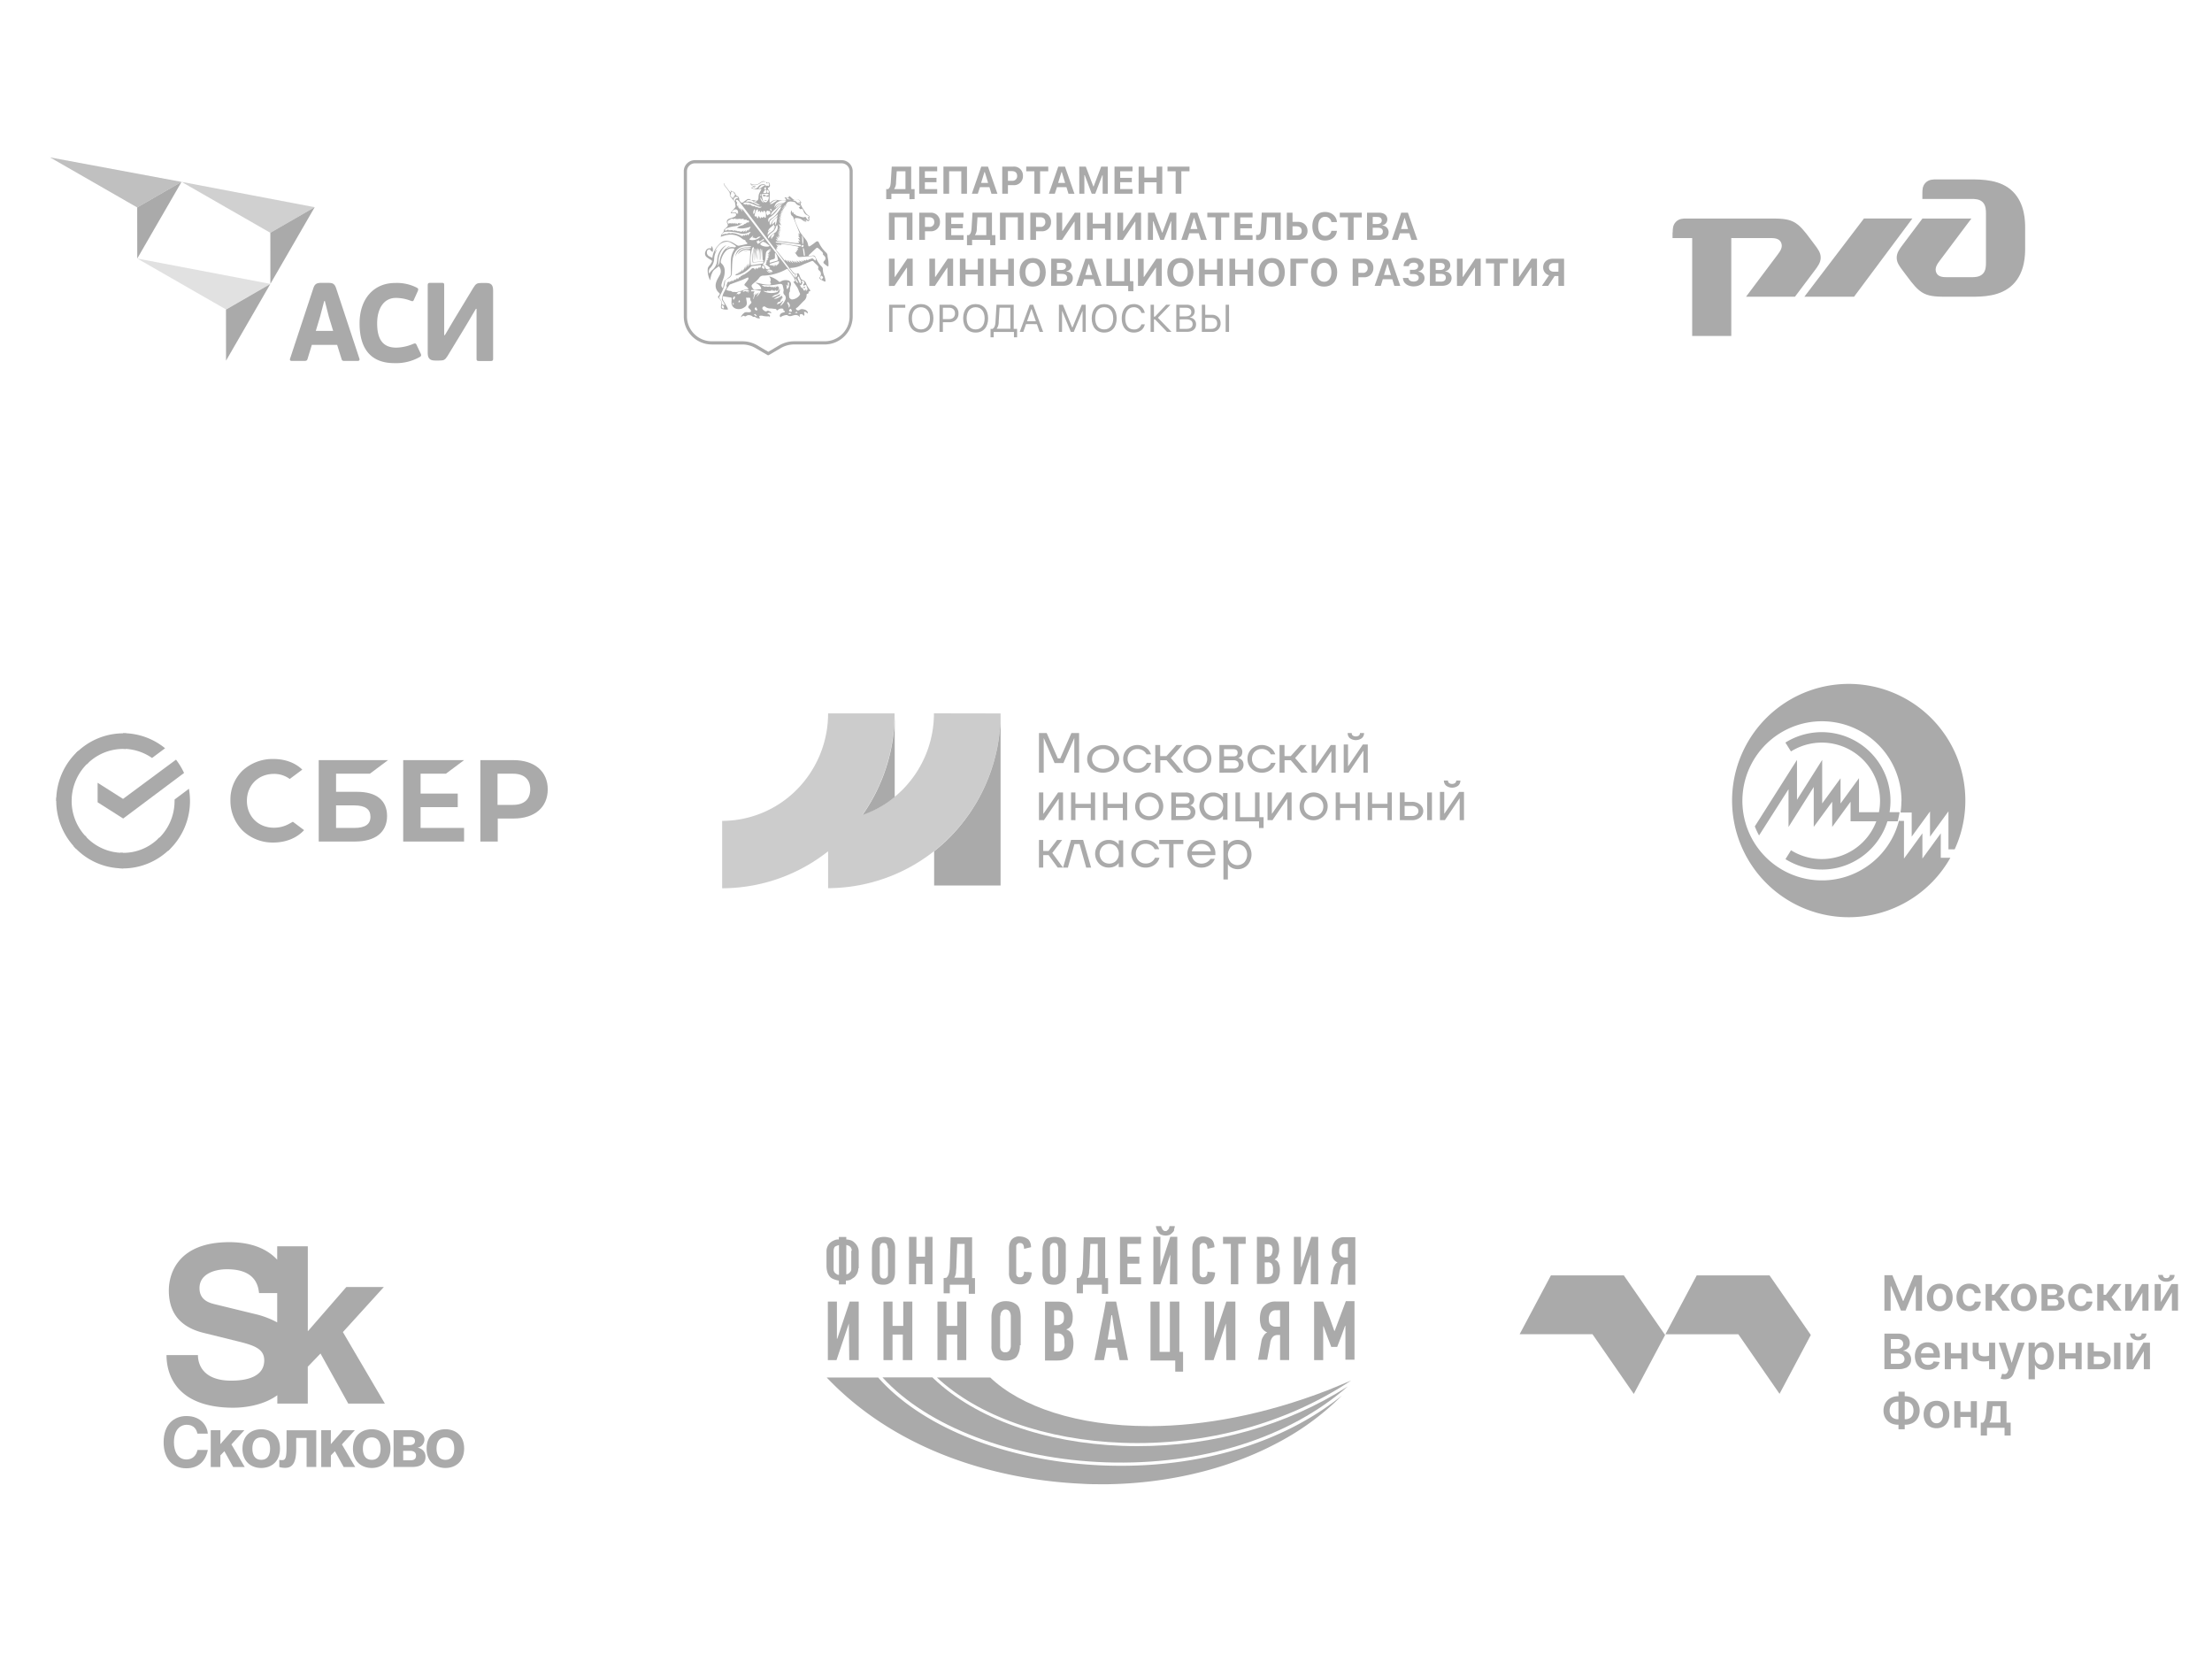 <svg xmlns="http://www.w3.org/2000/svg" width="411mm" height="307.35mm" viewBox="0 0 1165.04 871.23">
  <title>8</title>
  <g>
    <path d="M1012.49,101.75v3h25.78c1.71,0,4.3,0,6,1.71s1.72,4.3,1.72,6v25.78c0,1.72,0,4.3-1.72,6s-4.3,1.72-6,1.72h-12.43c-2.15,0-4.95,0-6-2.36s.43-4.51,1.73-6.23l16.75-22.31h-25.78l-10.34,13.74c-1.73,2.3-3.22,4.3-3.22,6.87s1.39,4.44,3.22,6.87l2.58,3.43c2.58,3.43,5.16,6.87,8.57,8.57s7.52,1.71,13.08,1.71h11.19c6.45,0,16.09,0,22.57-6.44s6.44-15.9,6.44-19.3V120.21c0-3.44,0-12.89-6.44-19.3s-16.09-6.43-22.57-6.44H1019.8c-1.71,0-3.87,0-5.59,1.72s-1.71,3.87-1.71,5.59" style="fill: #aaa"/>
    <polygon points="981.74 115.03 1007.25 115.03 976.51 156.25 950.34 156.25 981.74 115.03" style="fill: #aaa"/>
    <path d="M881,122.36c0-1.71,0-3.87,1.72-5.59s3.87-1.71,5.59-1.71h43.18c5.58,0,9.68,0,13.08,1.71s6,5.16,8.57,8.57l2.58,3.43c1.84,2.44,3.23,4.3,3.23,6.87s-1.5,4.57-3.23,6.87l-10.34,13.74H919.61l16.75-22.31c1.29-1.72,2.8-3.86,1.72-6.23s-3.86-2.36-6-2.36H911.85v51.55H891.25V125.36H880.91v-3" style="fill: #aaa"/>
  </g>
  <g>
    <path d="M234.85,407.4l9.57-7.15H212.36v42.86h32.06v-7.16h-22.9V425h19.57v-7.15H221.52V407.4Z" style="fill: #aaa"/>
    <path d="M188.14,416.94H177V407.4H194.8l9.58-7.15H167.87v42.86H187c10.69,0,16.87-4.91,16.87-13.47C203.82,421.43,198.27,416.94,188.14,416.94Zm-1.53,19H177V424.09h9.58c5.83,0,8.53,2,8.53,6S192.23,435.95,186.61,435.95Z" style="fill: #aaa"/>
    <path d="M270.38,400.25H253v42.86h9.16V431h8.33c11.1,0,18-5.89,18-15.36S281.55,400.25,270.38,400.25Zm-.21,23.57h-8.12V407.4h8.12c5.9,0,9.09,2.95,9.09,8.21S276.07,423.81,270.17,423.81Z" style="fill: #aaa"/>
    <path d="M152.18,433.84a16.35,16.35,0,0,1-7.91,2c-8.26,0-14.23-6-14.23-14.17s6-14.17,14.23-14.17a13.75,13.75,0,0,1,8.33,2.67l6.6-4.91-.42-.42c-3.82-3.44-9-5.19-14.79-5.19a23.43,23.43,0,0,0-16.24,6.1,21.25,21.25,0,0,0-6.39,15.65,22.25,22.25,0,0,0,6.39,15.92,22.82,22.82,0,0,0,16.17,6.32c6.59,0,12.35-2.32,16.24-6.52l-5.9-4.42Z" style="fill: #aaa"/>
    <path d="M92.71,400A38.05,38.05,0,0,1,96.94,407L64.88,431l-13.47-8.56V412.17l13.39,8.49Z" style="fill: #aaa"/>
    <path d="M37.74,421.71a9.24,9.24,0,0,1,.07-1.4l-8.12-.42c0,.56-.07,1.19-.07,1.75A35.73,35.73,0,0,0,40,446.82L45.72,441A27.1,27.1,0,0,1,37.74,421.71Z" style="fill: #aaa"/>
    <path d="M64.81,394.35a9.09,9.09,0,0,1,1.39.07l.42-8.21c-.56,0-1.18-.07-1.74-.07A35,35,0,0,0,40,396.6l5.76,5.82A26.67,26.67,0,0,1,64.81,394.35Z" style="fill: #aaa"/>
    <path d="M64.81,449.07a9.09,9.09,0,0,1-1.39-.07L63,457.21c.56,0,1.18.07,1.74.07a35,35,0,0,0,24.92-10.45L83.9,441A26.27,26.27,0,0,1,64.81,449.07Z" style="fill: #aaa"/>
    <path d="M80.08,399.12,86.95,394a35,35,0,0,0-22.14-7.93v8.21A27.07,27.07,0,0,1,80.08,399.12Z" style="fill: #aaa"/>
    <path d="M100.07,421.71a38.55,38.55,0,0,0-.56-6.38L91.94,421v.7A27.32,27.32,0,0,1,83,442l5.48,6.1A35.7,35.7,0,0,0,100.07,421.71Z" style="fill: #aaa"/>
    <path d="M64.81,449.07A26.75,26.75,0,0,1,44.75,440l-6,5.54a34.85,34.85,0,0,0,26.09,11.71Z" style="fill: #aaa"/>
    <path d="M46.7,401.43l-5.49-6.1a35.57,35.57,0,0,0-11.59,26.38h8.12A27.43,27.43,0,0,1,46.7,401.43Z" style="fill: #aaa"/>
  </g>
  <g>
    <g>
      <path d="M995.78,677.27H996l5.2,12.82h2.45l5.2-12.79h.18v12.84h3.27V671.46h-4.18L1002.51,685h-.23l-5.59-13.54h-4.18v18.69h3.27Z" style="fill: #aaa"/>
      <path d="M1018.07,689.52a6.81,6.81,0,0,0,3.58.9,6.91,6.91,0,0,0,3.6-.9,6.22,6.22,0,0,0,2.35-2.53,8.11,8.11,0,0,0,.83-3.8,8.32,8.32,0,0,0-.83-3.8,6,6,0,0,0-2.35-2.53,7.57,7.57,0,0,0-7.18,0,6.23,6.23,0,0,0-2.36,2.53,8.13,8.13,0,0,0-.83,3.8,8.35,8.35,0,0,0,.83,3.8A6.11,6.11,0,0,0,1018.07,689.52Zm.56-8.66a3.77,3.77,0,0,1,1.13-1.66,2.92,2.92,0,0,1,1.91-.62,2.83,2.83,0,0,1,1.87.62,3.77,3.77,0,0,1,1.13,1.66,6.93,6.93,0,0,1,.36,2.33,6.84,6.84,0,0,1-.36,2.32,3.77,3.77,0,0,1-1.13,1.66,2.85,2.85,0,0,1-1.87.61,2.94,2.94,0,0,1-1.91-.61,3.64,3.64,0,0,1-1.13-1.66,6.83,6.83,0,0,1-.38-2.32A7,7,0,0,1,1018.64,680.86Z" style="fill: #aaa"/>
      <path d="M1033.6,689.5a7.71,7.71,0,0,0,6.73.28,5,5,0,0,0,2.07-1.79,5.4,5.4,0,0,0,.88-2.63h-3.18a3,3,0,0,1-.55,1.28,2.69,2.69,0,0,1-1,.81,3.08,3.08,0,0,1-1.33.28,3,3,0,0,1-1.81-.56,3.47,3.47,0,0,1-1.19-1.58,6.51,6.51,0,0,1-.43-2.47,6.28,6.28,0,0,1,.43-2.43,3.42,3.42,0,0,1,1.21-1.56,3,3,0,0,1,1.79-.54,2.74,2.74,0,0,1,1.92.67,3.11,3.11,0,0,1,.91,1.69h3.18a5.26,5.26,0,0,0-.89-2.65,5.17,5.17,0,0,0-2.12-1.76,7.21,7.21,0,0,0-3-.62,6.83,6.83,0,0,0-3.58.92,6.13,6.13,0,0,0-2.34,2.55,8.3,8.3,0,0,0-.83,3.78,8.16,8.16,0,0,0,.81,3.75,6.19,6.19,0,0,0,2.32,2.55Z" style="fill: #aaa"/>
      <path d="M1049.14,684.85h1.63l3.88,5.29h4l-5.29-7.13,5.24-6.89h-4l-4.26,5.65h-1.21v-5.65h-3.33v14h3.33Z" style="fill: #aaa"/>
      <path d="M1062.33,689.52a6.81,6.81,0,0,0,3.58.9,6.91,6.91,0,0,0,3.6-.9,6.23,6.23,0,0,0,2.36-2.53,8.13,8.13,0,0,0,.83-3.8,8.35,8.35,0,0,0-.83-3.8,6,6,0,0,0-2.36-2.53,7.57,7.57,0,0,0-7.18,0,6.22,6.22,0,0,0-2.35,2.53,8.11,8.11,0,0,0-.83,3.8,8.32,8.32,0,0,0,.83,3.8A6.11,6.11,0,0,0,1062.33,689.52Zm.56-8.66a3.77,3.77,0,0,1,1.13-1.66,2.92,2.92,0,0,1,1.91-.62,2.83,2.83,0,0,1,1.87.62,3.77,3.77,0,0,1,1.13,1.66,6.88,6.88,0,0,1,.36,2.33,6.78,6.78,0,0,1-.36,2.32,3.77,3.77,0,0,1-1.13,1.66,2.85,2.85,0,0,1-1.87.61,3,3,0,0,1-1.91-.61,3.64,3.64,0,0,1-1.13-1.66,6.83,6.83,0,0,1-.38-2.32A7,7,0,0,1,1062.89,680.86Z" style="fill: #aaa"/>
      <path d="M1086.77,688.35a3.31,3.31,0,0,0,.61-2,3.24,3.24,0,0,0-.48-1.74,3.37,3.37,0,0,0-1.33-1.22,4.84,4.84,0,0,0-2-.56,4.39,4.39,0,0,0,2.24-1,2.47,2.47,0,0,0,.83-1.92,3.18,3.18,0,0,0-1.46-2.78,7,7,0,0,0-4-1h-5.94v14h6.85a7.54,7.54,0,0,0,2.82-.48,3.81,3.81,0,0,0,1.77-1.33Zm-8.32-9.58h2.82a2.82,2.82,0,0,1,1.64.41,1.32,1.32,0,0,1,.6,1.13,1.35,1.35,0,0,1-.26.85,1.63,1.63,0,0,1-.75.56,3.06,3.06,0,0,1-1.16.2h-2.88Zm5.17,8.33a2.16,2.16,0,0,1-1.44.43h-3.73v-3.47h3.73a2,2,0,0,1,1.44.49,1.8,1.8,0,0,1,.53,1.36A1.44,1.44,0,0,1,1083.62,687.1Z" style="fill: #aaa"/>
      <path d="M1101.19,688a5.4,5.4,0,0,0,.88-2.63h-3.18a3,3,0,0,1-.55,1.28,2.7,2.7,0,0,1-1,.81,3.08,3.08,0,0,1-1.33.28,3,3,0,0,1-1.81-.56,3.46,3.46,0,0,1-1.19-1.58,6.51,6.51,0,0,1-.43-2.47,6.28,6.28,0,0,1,.43-2.43,3.42,3.42,0,0,1,1.21-1.56,3,3,0,0,1,1.79-.54,2.73,2.73,0,0,1,1.92.67,3.1,3.1,0,0,1,.91,1.69H1102a5.26,5.26,0,0,0-.89-2.65,5.18,5.18,0,0,0-2.12-1.76,7.21,7.21,0,0,0-3-.62,6.82,6.82,0,0,0-3.58.92,6.11,6.11,0,0,0-2.34,2.55,8.3,8.3,0,0,0-.83,3.78,8.16,8.16,0,0,0,.81,3.75,6.2,6.2,0,0,0,2.32,2.55,7.71,7.71,0,0,0,6.73.28,5,5,0,0,0,2.07-1.79Z" style="fill: #aaa"/>
      <path d="M1117.4,676.12h-4l-4.26,5.65h-1.21v-5.65h-3.33v14h3.33v-5.29h1.62l3.88,5.29h4l-5.29-7.13Z" style="fill: #aaa"/>
      <path d="M1128.37,680.59v9.55h3.22v-14h-3.41l-5.65,9.55v-9.55h-3.22v14h3.43Z" style="fill: #aaa"/>
      <path d="M1143.72,676.12l-5.65,9.55v-9.55h-3.22v14h3.43l5.63-9.55v9.55h3.22v-14Z" style="fill: #aaa"/>
      <path d="M1141,674.89a4.71,4.71,0,0,0,3.15-1,3.23,3.23,0,0,0,1.16-2.58h-2.49a1.83,1.83,0,0,1-.43,1.18,1.7,1.7,0,0,1-1.39.51,1.73,1.73,0,0,1-1.41-.51,1.8,1.8,0,0,1-.41-1.17h-2.47a3.2,3.2,0,0,0,1.16,2.58,4.69,4.69,0,0,0,3.13,1Z" style="fill: #aaa"/>
      <path d="M1003.72,720.32a4.88,4.88,0,0,0,2.14-1.82,5,5,0,0,0,.71-2.61,4.65,4.65,0,0,0-.6-2.43,4.43,4.43,0,0,0-1.51-1.56,4.19,4.19,0,0,0-1.92-.61v-.18a5,5,0,0,0,1.66-.72,3.67,3.67,0,0,0,1.19-1.31,4,4,0,0,0,.45-2,4.43,4.43,0,0,0-2.72-4.21,8,8,0,0,0-3.4-.64h-7.21v18.69h7.63a8.18,8.18,0,0,0,3.58-.67Zm-7.81-15.24h3.45a3.18,3.18,0,0,1,2.27.71,2.3,2.3,0,0,1,.76,1.79A2.37,2.37,0,0,1,1002,709a2.7,2.7,0,0,1-1.13.92,3.77,3.77,0,0,1-1.59.33h-3.38v-5.16Zm0,13.07v-5.47h3.76a3.92,3.92,0,0,1,1.82.39,2.92,2.92,0,0,1,1.18,1.05,2.75,2.75,0,0,1,.41,1.5,2.32,2.32,0,0,1-.83,1.82,4.06,4.06,0,0,1-2.69.71Z" style="fill: #aaa"/>
      <path d="M1018.3,720.75a5.33,5.33,0,0,0,2.11-1.41,4.65,4.65,0,0,0,1.11-2.14l-3.12-.35a2.75,2.75,0,0,1-.64,1,2.8,2.8,0,0,1-1,.61,4.14,4.14,0,0,1-1.31.2,3.65,3.65,0,0,1-1.89-.46,3.16,3.16,0,0,1-1.26-1.33,4.63,4.63,0,0,1-.45-2h9.85v-1a8.7,8.7,0,0,0-.51-3.17,6.09,6.09,0,0,0-1.41-2.2,5.83,5.83,0,0,0-2.06-1.28,7.27,7.27,0,0,0-2.47-.41,6.72,6.72,0,0,0-3.53.92,6.35,6.35,0,0,0-2.34,2.55,9.15,9.15,0,0,0,0,7.61,5.87,5.87,0,0,0,2.37,2.5,7.23,7.23,0,0,0,3.66.89,8.18,8.18,0,0,0,2.93-.49Zm-4.86-10.91a3.25,3.25,0,0,1,1.79-.49,3.29,3.29,0,0,1,1.67.43,3,3,0,0,1,1.13,1.17,3.52,3.52,0,0,1,.41,1.69h-6.63a3.68,3.68,0,0,1,.41-1.53,3.41,3.41,0,0,1,1.19-1.28Z" style="fill: #aaa"/>
      <path d="M1033,715.31V721h3.2V707H1033v5.64h-5.47V707h-3.22v14h3.22v-5.67Z" style="fill: #aaa"/>
      <path d="M1042.46,713.07a2.84,2.84,0,0,1-.32-1.45V707H1039v4.67a4.65,4.65,0,0,0,1.64,3.94,7.19,7.19,0,0,0,4.48,1.27,9.33,9.33,0,0,0,1.51-.12c.35,0,.65-.13,1-.2V721h3.2V707h-3.2v6.82l-.38.12a9.6,9.6,0,0,1-2.1.21,4.67,4.67,0,0,1-1.64-.25,1.83,1.83,0,0,1-1-.81Z" style="fill: #aaa"/>
      <path d="M1059.65,717.54h-.15L1056.23,707h-3.53l5.12,14.31-.28.76a2.52,2.52,0,0,1-.75,1.13,1.6,1.6,0,0,1-1,.35,5,5,0,0,1-1.29-.2l-.78,2.58a5.37,5.37,0,0,0,.91.25,6,6,0,0,0,1.26.1,5.51,5.51,0,0,0,2.25-.43,4.29,4.29,0,0,0,1.59-1.22,6.41,6.41,0,0,0,1-1.91l5.65-15.71h-3.55l-3.26,10.58Z" style="fill: #aaa"/>
      <path d="M1078.92,707.6a5.55,5.55,0,0,0-3-.82,4.36,4.36,0,0,0-2,.41,4,4,0,0,0-1.28,1,6.84,6.84,0,0,0-.73,1.08h-.2V707h-3.28v19.28h3.33v-7.46h.13a6.47,6.47,0,0,0,.75,1.08,4,4,0,0,0,1.29,1,4.55,4.55,0,0,0,2,.39,5.32,5.32,0,0,0,3-.85,5.68,5.68,0,0,0,2.07-2.47,10.42,10.42,0,0,0,0-7.87,5.57,5.57,0,0,0-2.1-2.43Zm-.89,8.71a3.52,3.52,0,0,1-1.13,1.61,2.88,2.88,0,0,1-1.86.59,2.83,2.83,0,0,1-1.81-.58,3.39,3.39,0,0,1-1.13-1.59,7,7,0,0,1-.4-2.38,6.85,6.85,0,0,1,.38-2.37,3.36,3.36,0,0,1,1.13-1.56,2.91,2.91,0,0,1,1.81-.56,3.07,3.07,0,0,1,1.86.58,3.46,3.46,0,0,1,1.13,1.59,6.64,6.64,0,0,1,.38,2.32,6.74,6.74,0,0,1-.38,2.33Z" style="fill: #aaa"/>
      <path d="M1093.18,712.59h-5.47V707h-3.21v14h3.21v-5.67h5.47V721h3.2V707h-3.2Z" style="fill: #aaa"/>
      <path d="M1116.8,707h-3.33v14h3.33Z" style="fill: #aaa"/>
      <path d="M1106,711.52h-3.22V707h-3.21v14H1106a6.94,6.94,0,0,0,3.07-.61,4.41,4.41,0,0,0,2.62-4.13,4.32,4.32,0,0,0-1.49-3.42A6.15,6.15,0,0,0,1106,711.52Zm1.79,6.2a2.83,2.83,0,0,1-1.79.56h-3.22v-4H1106a2.75,2.75,0,0,1,1.79.58,1.82,1.82,0,0,1,.7,1.5,1.65,1.65,0,0,1-.7,1.41Z" style="fill: #aaa"/>
      <path d="M1127.59,703.32a1.7,1.7,0,0,1-1.39.51,1.73,1.73,0,0,1-1.41-.51,1.8,1.8,0,0,1-.41-1.17h-2.47a3.2,3.2,0,0,0,1.16,2.58,4.69,4.69,0,0,0,3.13,1,4.75,4.75,0,0,0,3.15-1,3.23,3.23,0,0,0,1.16-2.58H1128a1.83,1.83,0,0,1-.43,1.18Z" style="fill: #aaa"/>
      <path d="M1123.28,716.5V707h-3.22v14h3.43l5.64-9.55V721h3.23V707h-3.43Z" style="fill: #aaa"/>
      <path d="M1007.37,736.14a8,8,0,0,0-3.91-.94h-.27v-2.42h-3.28v2.42h-.27a8,8,0,0,0-3.91.94,6.94,6.94,0,0,0-2.7,2.65,7.74,7.74,0,0,0-1,4,7.62,7.62,0,0,0,1,3.91,6.63,6.63,0,0,0,2.69,2.58,8.24,8.24,0,0,0,3.93.92h.27v2.38h3.28v-2.38h.27a8.13,8.13,0,0,0,3.91-.92,6.77,6.77,0,0,0,2.69-2.6,7.64,7.64,0,0,0,1-3.9,8,8,0,0,0-1-4A6.79,6.79,0,0,0,1007.37,736.14Zm-7.72,11.18a4.86,4.86,0,0,1-2.3-.53,3.72,3.72,0,0,1-1.53-1.54,5.12,5.12,0,0,1-.55-2.47,5.93,5.93,0,0,1,.53-2.58,3.72,3.72,0,0,1,1.51-1.59,4.7,4.7,0,0,1,2.32-.54h.27v9.25h-.25Zm7.63-2.09a3.55,3.55,0,0,1-1.49,1.54,4.63,4.63,0,0,1-2.3.53h-.27v-9.25h.27a4.63,4.63,0,0,1,2.3.54,3.67,3.67,0,0,1,1.49,1.59,5.63,5.63,0,0,1,.53,2.55,5.23,5.23,0,0,1-.53,2.47Z" style="fill: #aaa"/>
      <path d="M1023.54,738.51a7.58,7.58,0,0,0-7.18,0A6.22,6.22,0,0,0,1014,741a8.11,8.11,0,0,0-.83,3.8,8.32,8.32,0,0,0,.83,3.8,6.12,6.12,0,0,0,2.35,2.53,6.81,6.81,0,0,0,3.58.9,6.92,6.92,0,0,0,3.6-.9,6.23,6.23,0,0,0,2.35-2.53,8.11,8.11,0,0,0,.83-3.8,8.32,8.32,0,0,0-.83-3.8A6,6,0,0,0,1023.54,738.51Zm-.56,8.64a3.76,3.76,0,0,1-1.13,1.66,2.85,2.85,0,0,1-1.87.61,2.94,2.94,0,0,1-1.91-.61,3.64,3.64,0,0,1-1.13-1.66,6.83,6.83,0,0,1-.38-2.32,7,7,0,0,1,.38-2.33,3.67,3.67,0,0,1,1.13-1.66,2.92,2.92,0,0,1,1.91-.62,2.83,2.83,0,0,1,1.87.62,3.76,3.76,0,0,1,1.13,1.66,6.88,6.88,0,0,1,.37,2.33A6.78,6.78,0,0,1,1023,747.16Z" style="fill: #aaa"/>
      <path d="M1038,743.43h-5.47v-5.64h-3.22v14h3.22v-5.67H1038v5.67h3.2v-14H1038Z" style="fill: #aaa"/>
      <path d="M1056.81,737.79H1046.6l-.4,4.91c-.07.79-.15,1.51-.23,2.2a16.56,16.56,0,0,1-.33,1.84,6.75,6.75,0,0,1-.5,1.41,2.54,2.54,0,0,1-.76.94h-1.13v6.79h3.28v-4.08h9.25v4.08H1059V749.1h-2.19V737.79Zm-3.18,11.29h-5.82a6.73,6.73,0,0,0,1-2.58,36.78,36.78,0,0,0,.48-3.81l.22-2.25h4.14v8.64Z" style="fill: #aaa"/>
    </g>
    <path d="M860.47,733.94l-21.71-31.39H800.38l16.48-31h38.39L877,702.95l-16.48,31Zm93.27-31L932,671.56H893.65l-16.48,31h38.39l21.71,31.37,16.48-31Z" style="fill: #aaa"/>
  </g>
  <g>
    <g>
      <path d="M452.08,667.77a6,6,0,0,1-.65,2.82,6.79,6.79,0,0,1-1.52,2l-2,1.3a7.82,7.82,0,0,1-2.39.43v2h-3.69v-2a12.4,12.4,0,0,1-3-.87,4.73,4.73,0,0,1-2-1.52,6.83,6.83,0,0,1-1.09-2.17,11.09,11.09,0,0,1-.43-2.82v-8a6,6,0,0,1,.65-2.82,5.2,5.2,0,0,1,1.3-1.74,7.17,7.17,0,0,1,2.17-1.3,4.66,4.66,0,0,1,2.39-.43v-1.3h3.91v1.3a9.25,9.25,0,0,1,2.39.43,5.12,5.12,0,0,1,2,1.3,6.73,6.73,0,0,1,1.52,2,6,6,0,0,1,.65,2.82v8.68Zm-10.2-12.15a6.5,6.5,0,0,0-2.17.87,3.67,3.67,0,0,0-.65,2.17v9.55a2.75,2.75,0,0,0,.22,1.3,3,3,0,0,0,.65.87c.22.22.65.43.87.65a2,2,0,0,0,1.09.22Zm6.73,3a2.79,2.79,0,0,0-.87-2.17,4.1,4.1,0,0,0-2-.87V671c.22,0,.65-.22.87-.22a3.84,3.84,0,0,0,1.52-1.52,2,2,0,0,0,.22-1.09v-9.55Z" style="fill: #aaa"/>
      <path d="M471.4,669.73c0,2.17-.43,3.91-1.52,5a6.22,6.22,0,0,1-4.56,1.74c-2.17,0-3.69-.43-4.56-1.52a7.18,7.18,0,0,1-1.52-4.56V657.79a9.4,9.4,0,0,1,.43-2.6,6.88,6.88,0,0,1,1.09-2.17,3.16,3.16,0,0,1,2-1.3,11,11,0,0,1,2.82-.43,9.61,9.61,0,0,1,2.82.43,2.21,2.21,0,0,1,1.74,1.09,6.79,6.79,0,0,1,1.09,2.17,11.47,11.47,0,0,1,.22,2.82Zm-3.91-12.37a6.34,6.34,0,0,0-.43-2c-.22-.65-.87-.87-1.74-.87a1.63,1.63,0,0,0-1.09.22c-.43.43-.65.65-.65,1.09a1.64,1.64,0,0,0-.22,1.09V670.6a4.06,4.06,0,0,0,.43,1.74,1.94,1.94,0,0,0,1.74.87,1.76,1.76,0,0,0,1.73-.87c.44-.43.44-1.09.44-2v-13Z" style="fill: #aaa"/>
      <polygon points="487.02 676.24 487.02 665.39 482.46 665.39 482.46 676.24 478.77 676.24 478.77 651.28 482.68 651.28 482.68 661.7 487.24 661.7 487.24 651.28 491.15 651.28 491.15 676.24 487.02 676.24" style="fill: #aaa"/>
      <path d="M500.26,676.24V681H497v-8l1.52-.22a5.17,5.17,0,0,0,1.3-2.39,15.48,15.48,0,0,0,.43-3.69l.44-15.19H512V673h1.52v8.25h-3.26v-4.78h-10Zm3.47-9.77c0,1.52-.22,2.6-.22,3.69a7.32,7.32,0,0,1-.87,2.6h5.43V655h-3.91Z" style="fill: #aaa"/>
      <path d="M536.94,651.06a8.11,8.11,0,0,1,2.6.43,8.79,8.79,0,0,1,2,1.09,4.73,4.73,0,0,1,1.09,1.74,7.87,7.87,0,0,1,.43,2.39l-3.69.87a5.41,5.41,0,0,0-.44-2.17,1.76,1.76,0,0,0-1.73-.87,1.63,1.63,0,0,0-1.09.22l-.65.65a1.31,1.31,0,0,0-.22.87v14.54c0,.22.22.65.22.87l.65.65a1.63,1.63,0,0,0,1.09.22c1.52,0,2.17-1.09,2.17-3a6,6,0,0,0,2,.22c.65,0,1.3.22,2,.22a7.15,7.15,0,0,1-1.52,4.56,5.71,5.71,0,0,1-4.34,1.73c-2.17,0-3.69-.43-4.56-1.52a6.12,6.12,0,0,1-1.52-4.56V657.79a10.57,10.57,0,0,1,.22-2.6A6.87,6.87,0,0,1,532.6,653a4.73,4.73,0,0,1,2-1.52,4.42,4.42,0,0,1,2.39-.43" style="fill: #aaa"/>
      <path d="M561.25,669.73c0,2.17-.43,3.91-1.52,5a6.22,6.22,0,0,1-4.56,1.74c-2.17,0-3.69-.43-4.56-1.52a7.18,7.18,0,0,1-1.52-4.56V657.79a9.4,9.4,0,0,1,.43-2.6,6.83,6.83,0,0,1,1.09-2.17,3.17,3.17,0,0,1,2-1.3,11,11,0,0,1,2.82-.43,9.63,9.63,0,0,1,2.82.43,3.9,3.9,0,0,1,2,1.3,6.79,6.79,0,0,1,1.09,2.17v14.54Zm-3.91-12.37a6.34,6.34,0,0,0-.43-2c-.22-.65-.87-.87-1.74-.87a1.63,1.63,0,0,0-1.09.22l-.65.65c-.22.22-.22.65-.43,1.09v13.67a4.12,4.12,0,0,0,.43,1.74,2.26,2.26,0,0,0,1.74.87,1.76,1.76,0,0,0,1.74-.87c.43-.43.43-1.09.43-2Z" style="fill: #aaa"/>
      <path d="M570.37,676.24V681h-3.26v-8l1.52-.22a5.18,5.18,0,0,0,1.3-2.39,15.48,15.48,0,0,0,.43-3.69l.44-15.19h11.29V673h1.52v8.25h-3.25v-4.78h-10Zm3.47-9.77c0,1.52-.22,2.6-.22,3.69a7.32,7.32,0,0,1-.87,2.6h5.43V655h-3.91Z" style="fill: #aaa"/>
      <polygon points="589.9 676.24 589.9 651.28 600.97 651.28 600.97 654.97 593.81 654.97 593.81 661.7 600.1 661.7 600.1 665.39 593.81 665.39 593.81 672.55 600.97 672.55 600.97 676.24 589.9 676.24" style="fill: #aaa"/>
      <path d="M616.38,660.61l-5.21,15.63h-3.69v-25h3.69v15.84l5.21-15.84h3.69v25h-3.91Zm-4.77-15a1.64,1.64,0,0,0,.22.87c.22.22.22.43.43.87l.65.65a1.3,1.3,0,0,0,.87.22c.43,0,.65,0,.87-.22l.65-.65a1.12,1.12,0,0,0,.44-.87c0-.22.22-.43.22-.87h2.82a6.79,6.79,0,0,1-.43,1.74c.22.43-.22,1.09-.65,1.52a9.44,9.44,0,0,1-1.52,1.3,6.42,6.42,0,0,1-2.17.43,7.8,7.8,0,0,1-2.39-.43,2.92,2.92,0,0,1-1.52-1.3,5.49,5.49,0,0,1-.87-1.52,6.71,6.71,0,0,1-.43-1.74Z" style="fill: #aaa"/>
      <path d="M633.53,651.06a8.08,8.08,0,0,1,2.6.43,8.81,8.81,0,0,1,2,1.09,4.75,4.75,0,0,1,1.09,1.74,7.87,7.87,0,0,1,.43,2.39l-3.69.87a5.41,5.41,0,0,0-.44-2.17,1.76,1.76,0,0,0-1.73-.87,1.62,1.62,0,0,0-1.09.22l-.65.65a1.31,1.31,0,0,0-.22.87v14.54c0,.22.22.65.22.87l.65.65a1.62,1.62,0,0,0,1.09.22c1.52,0,2.17-1.09,2.17-3a6,6,0,0,0,2,.22c.65,0,1.3.22,2,.22a7.15,7.15,0,0,1-1.52,4.56,5.71,5.71,0,0,1-4.34,1.73c-2.17,0-3.69-.43-4.56-1.52a6.12,6.12,0,0,1-1.52-4.56V657.79a10.57,10.57,0,0,1,.22-2.6,6.83,6.83,0,0,1,1.09-2.17,4.73,4.73,0,0,1,2-1.52,5.08,5.08,0,0,1,2.39-.43" style="fill: #aaa"/>
      <polygon points="652.19 654.97 652.19 676.24 648.29 676.24 648.29 654.97 644.16 654.97 644.16 651.28 656.1 651.28 656.1 654.97 652.19 654.97" style="fill: #aaa"/>
      <path d="M671.29,663.22a3.29,3.29,0,0,1,2.17,2,9,9,0,0,1,.65,3.47c0,2.6-.65,4.56-1.74,5.64-1.09,1.3-2.82,1.74-5.21,1.74H662V651.28h5.43c2.17,0,3.9.65,4.77,1.74,1.09,1.09,1.52,2.82,1.52,5a7,7,0,0,1-.65,3c0,.87-.87,1.52-1.74,2.17m-1.08-5a3.49,3.49,0,0,0-.65-2.39,3.24,3.24,0,0,0-2.17-.65h-1.3v6.51h1.3a2.28,2.28,0,0,0,2.17-.87,5.76,5.76,0,0,0,.65-2.6m.22,10a4.63,4.63,0,0,0-.65-2.6,2.29,2.29,0,0,0-2.17-.87h-1.52v7.81h1.52a3.14,3.14,0,0,0,1.52-.43,1.7,1.7,0,0,0,.87-.87,3.09,3.09,0,0,0,.43-1.3Z" style="fill: #aaa"/>
      <polygon points="690.39 660.61 685.19 676.24 681.5 676.24 681.5 651.28 685.19 651.28 685.19 667.13 685.4 667.13 690.61 651.28 694.3 651.28 694.3 676.24 690.39 676.24 690.39 660.61" style="fill: #aaa"/>
      <path d="M700.81,676.24l1.3-7.81a6.5,6.5,0,0,1,.87-2.17,3.42,3.42,0,0,1,1.52-1.52,4.7,4.7,0,0,1-2.39-2.17,8.22,8.22,0,0,1-.65-3.47,8.76,8.76,0,0,1,1.74-5.64,6.22,6.22,0,0,1,5-2h5.64v25h-3.91V665.6h-1.09a2.65,2.65,0,0,0-2,.87c-.65.43-.87,1.52-1.3,2.82l-1.09,6.95Zm7.6-21.27a2.8,2.8,0,0,0-2.39,1.09,4.93,4.93,0,0,0-.65,2.82,3.17,3.17,0,0,0,.87,2.6,3.67,3.67,0,0,0,2.17.65h1.52V655Z" style="fill: #aaa"/>
      <polygon points="447.09 696.86 440.58 716.18 436.02 716.18 436.02 685.36 440.79 685.36 440.79 704.89 441.01 704.89 447.52 685.36 452.29 685.36 452.29 716.18 447.3 716.18 447.09 696.86" style="fill: #aaa"/>
      <polygon points="475.52 716.18 475.52 702.72 470.09 702.72 470.09 716.18 465.32 716.18 465.32 685.36 470.09 685.36 470.09 698.16 475.74 698.16 475.74 685.36 480.51 685.36 480.51 716.18 475.52 716.18" style="fill: #aaa"/>
      <polygon points="504.17 716.18 504.17 702.72 498.52 702.72 498.52 716.18 493.75 716.18 493.75 685.36 498.52 685.36 498.52 698.16 504.17 698.16 504.17 685.36 508.94 685.36 508.94 716.18 504.17 716.18" style="fill: #aaa"/>
      <path d="M537.16,708.36a9.65,9.65,0,0,1-1.74,6.08c-1.3,1.3-3,2-5.86,2-2.6,0-4.56-.65-5.64-2a8.75,8.75,0,0,1-1.73-5.64V693.39a13,13,0,0,1,.43-3.26,5,5,0,0,1,1.3-2.6,6.78,6.78,0,0,1,2.39-1.73,8.27,8.27,0,0,1,3.47-.65,9.36,9.36,0,0,1,3.69.65,8.94,8.94,0,0,1,2.39,1.52,5,5,0,0,1,1.3,2.6,16.73,16.73,0,0,1,.43,3.47v15ZM532.39,693a5,5,0,0,0-.65-2.39,2.4,2.4,0,0,0-2.17-1.09,1.83,1.83,0,0,0-1.3.43c-.44.22-.65.65-.87.87a3.11,3.11,0,0,0-.43,1.3c0,.43-.22.87-.22,1.3V709a3.67,3.67,0,0,0,.65,2.17,2.29,2.29,0,0,0,2.17.87,2.4,2.4,0,0,0,2.17-1.09,4.38,4.38,0,0,0,.65-2.39Z" style="fill: #aaa"/>
      <path d="M561.69,700.11a4.24,4.24,0,0,1,2.82,2.6,12.89,12.89,0,0,1,.87,4.34c0,3.26-.65,5.64-2.17,7.16-1.3,1.52-3.47,2.17-6.29,2.17H550.4v-31h6.73c2.82,0,4.78.65,5.86,2.17a9.12,9.12,0,0,1,2,6.3,9.35,9.35,0,0,1-.65,3.69,4.08,4.08,0,0,1-2.6,2.39Zm-1.3-6.29c0-1.52-.22-2.39-.87-3a3.68,3.68,0,0,0-2.82-.87h-1.52v7.81h1.52a3.75,3.75,0,0,0,2.82-1.09c.65-.43.87-1.52.87-2.82m.22,12.59c0-1.52-.22-2.6-.87-3.26a3.43,3.43,0,0,0-2.82-1.09h-1.74v9.55h2a5.18,5.18,0,0,0,2-.43,2.62,2.62,0,0,0,1.09-1.09,4.12,4.12,0,0,0,.43-1.74Z" style="fill: #aaa"/>
      <path d="M589.68,716.18l-1.3-6.51h-5.64l-.65,3.26-.65,3.25h-5c1.09-5.21,2.17-10.42,3-15.41,1.09-5.21,2.17-10.2,3-15.41h5.42l6.3,30.82Zm-4.34-23.66c-.22,2.17-.65,4.34-.87,6.3-.44,2.17-.65,4.34-1.09,6.51h4.34l-2-12.81Z" style="fill: #aaa"/>
      <polygon points="621.16 685.36 621.16 711.84 623.11 711.84 623.11 722.25 618.99 722.25 618.99 716.39 605.96 716.39 605.96 685.36 610.74 685.36 610.74 711.84 616.16 711.84 616.16 685.36 621.16 685.36" style="fill: #aaa"/>
      <polygon points="645.68 696.86 639.17 716.18 634.61 716.18 634.61 685.36 639.39 685.36 639.39 704.89 645.9 685.36 650.67 685.36 650.67 716.18 645.9 716.18 645.68 696.86" style="fill: #aaa"/>
      <path d="M662.61,716.18l1.74-9.77a6.42,6.42,0,0,1,1.09-2.82,4.26,4.26,0,0,1,2-2,6.11,6.11,0,0,1-3-2.6,12.82,12.82,0,0,1-.87-4.34c0-3,.65-5.43,2.17-6.95a8.17,8.17,0,0,1,6.08-2.39h7.16v30.82h-4.78V702.94h-1.3a3.62,3.62,0,0,0-2.39.87,5.78,5.78,0,0,0-1.52,3.47L667.39,716h-4.78Zm9.55-26.26a3.37,3.37,0,0,0-3,1.3,5.49,5.49,0,0,0-.87,3.47c0,1.52.43,2.6,1.09,3a4,4,0,0,0,2.82.87h2v-8.68Z" style="fill: #aaa"/>
      <polygon points="701.25 709.45 699.08 703.8 697.12 698.38 696.91 698.38 696.91 716.18 692.13 716.18 692.13 685.36 696.91 685.36 700.38 694.04 702.76 700.77 702.98 700.77 705.59 693.82 708.84 685.14 713.4 685.14 713.4 715.96 708.62 715.96 708.62 698.16 708.41 698.16 706.46 703.59 704.28 709.23 701.25 709.23 701.25 709.45" style="fill: #aaa"/>
    </g>
    <g>
      <path d="M706.75,734.86a138.94,138.94,0,0,1-34.12,25c-28,14.86-60.12,21.2-89,21.67h-3.27c-3.29,0-6.77,0-10.28-.24-44.57-2-97.49-16.83-134.66-55.95h27.12l.46.54c23.83,26.62,69.57,44.15,119.38,45.81,2.64.08,5.26.13,7.89.13C635.87,771.85,677.26,758.64,706.75,734.86Z" style="fill: #aaa"/>
      <path d="M709.9,730c-31,27.19-76.95,41.69-127.43,40-49-1.65-94-18.74-117.67-44.72h26.32l.62.62c22.11,21,58.31,33.92,99.33,35.42,2.67.1,5.33.15,8,.15C639.07,761.53,678,750.48,709.9,730Z" style="fill: #aaa"/>
      <path d="M711.66,726.9c-34.12,22.76-76.95,34.41-120.55,32.81-40.24-1.46-75.77-14-97.61-34.36h28.07c16,15.3,45.69,25.58,83.5,25.58h1.53c27.55-.22,59-5.91,92.46-18.81C703.16,730.44,707.4,728.73,711.66,726.9Z" style="fill: #aaa"/>
    </g>
  </g>
  <g>
    <path d="M547.22,406.87V386h4.06l5.87,13.35h1.26L564.29,386h4.06v20.82h-2.52V388.72h-.05l-5.71,13.09h-4.62l-5.67-13.09h-.06v18.14Z" style="fill: #aaa"/>
    <path d="M575,404.88a7.12,7.12,0,0,1-1.82-2.39,6.29,6.29,0,0,1-.58-2.82,6.5,6.5,0,0,1,.63-2.81,7.37,7.37,0,0,1,1.82-2.39,8.61,8.61,0,0,1,2.73-1.6,9.62,9.62,0,0,1,6.46,0,8.64,8.64,0,0,1,2.75,1.58,7.36,7.36,0,0,1,1.84,2.38,6.53,6.53,0,0,1,.66,2.81,6.8,6.8,0,0,1-1.5,4,8.44,8.44,0,0,1-3.78,2.66,9.74,9.74,0,0,1-4.83.44,9.07,9.07,0,0,1-4.33-1.92Zm1.84-9a5.12,5.12,0,0,0-1.26,1.72,4.57,4.57,0,0,0-.4,2,4.62,4.62,0,0,0,.4,2,5.16,5.16,0,0,0,1.25,1.72,6.72,6.72,0,0,0,8.36,0,5.11,5.11,0,0,0,1.26-1.72,5.34,5.34,0,0,0,0-4,5.08,5.08,0,0,0-1.25-1.72,6.65,6.65,0,0,0-8.36,0Z" style="fill: #aaa"/>
    <path d="M593.72,404.82a7.15,7.15,0,0,1-1.64-2.42,8.07,8.07,0,0,1,0-5.63,7.13,7.13,0,0,1,1.64-2.39,7.69,7.69,0,0,1,2.6-1.59,8.07,8.07,0,0,1,6.07.21,7.58,7.58,0,0,1,2.47,1.77,7,7,0,0,1,1.35,2.44h-2.37a4.59,4.59,0,0,0-1-1.4,5.08,5.08,0,0,0-1.74-1.08,5.32,5.32,0,0,0-2.06-.33,5,5,0,0,0-2,.37,4.74,4.74,0,0,0-1.64,1.12,5.08,5.08,0,0,0-1.5,3.69,5,5,0,0,0,1.5,3.71,4.79,4.79,0,0,0,1.62,1.1,5,5,0,0,0,2,.38,5.27,5.27,0,0,0,2.16-.35,5,5,0,0,0,1.79-1.19,4.57,4.57,0,0,0,1-1.54h2.37a6.86,6.86,0,0,1-2.69,3.81,7.64,7.64,0,0,1-4.63,1.38,7.51,7.51,0,0,1-2.89-.5A7.12,7.12,0,0,1,593.72,404.82Z" style="fill: #aaa"/>
    <path d="M608.47,406.86V392.29h2.6v5.83h3.28l5.25-5.83h3.15l-6.06,6.85,6.56,7.69H620l-5.59-6.52h-3.28v6.55Z" style="fill: #aaa"/>
    <path d="M625.35,404.85a7,7,0,0,1-1.59-2.35,6.85,6.85,0,0,1-.51-2.77,7.08,7.08,0,0,1,.49-2.83,7.18,7.18,0,0,1,1.59-2.42,7.4,7.4,0,0,1,2.43-1.62,7.57,7.57,0,0,1,5.77,0,7.39,7.39,0,0,1,2.42,1.62,7.22,7.22,0,0,1,1.59,2.42,7,7,0,0,1,.49,2.83,7.2,7.2,0,0,1-1.31,4,7.48,7.48,0,0,1-3.32,2.62,7.68,7.68,0,0,1-4.24.43A7.57,7.57,0,0,1,625.35,404.85ZM627,396a5.06,5.06,0,0,0-1.1,1.69,5.82,5.82,0,0,0,0,3.94,5,5,0,0,0,1.1,1.69,5.4,5.4,0,0,0,7.33,0,5.12,5.12,0,0,0,1.1-1.69,5.24,5.24,0,0,0-1.1-5.63,5.35,5.35,0,0,0-7.33,0Z" style="fill: #aaa"/>
    <path d="M642.26,406.86V392.3h7.48a5.12,5.12,0,0,1,3.36,1,3.36,3.36,0,0,1,.92,1.18,3.22,3.22,0,0,1,.3,1.44,4.07,4.07,0,0,1-.21,1.32,2.83,2.83,0,0,1-.52.93,3.08,3.08,0,0,1-.65.55,2.57,2.57,0,0,1-.58.29,1.31,1.31,0,0,1-.32.07,1.47,1.47,0,0,1,.36.08,3.21,3.21,0,0,1,.72.32,5.25,5.25,0,0,1,.85.6,2.9,2.9,0,0,1,.69,1,4.31,4.31,0,0,1,0,3.18,3.89,3.89,0,0,1-1,1.39,5.64,5.64,0,0,1-3.8,1.17Zm2.42-8.59h4.88c1.52,0,2.29-.63,2.29-1.9s-.76-1.89-2.29-1.89h-4.88Zm0,6.41h5a3.16,3.16,0,0,0,2-.58,2,2,0,0,0,.54-.72,2,2,0,0,0,.16-.88,1.92,1.92,0,0,0-.16-.88,2,2,0,0,0-.54-.73,3.16,3.16,0,0,0-2-.58h-5Z" style="fill: #aaa"/>
    <path d="M659.18,404.74a7.1,7.1,0,0,1-1.63-2.39,7.86,7.86,0,0,1,0-5.59,7.13,7.13,0,0,1,1.63-2.39,7.66,7.66,0,0,1,2.6-1.59,8,8,0,0,1,6.06.21,7.59,7.59,0,0,1,2.46,1.77,6.91,6.91,0,0,1,1.34,2.44h-2.36a4.45,4.45,0,0,0-1-1.4,5,5,0,0,0-1.73-1.08,5.29,5.29,0,0,0-2.05-.33,5,5,0,0,0-2,.37,4.72,4.72,0,0,0-1.64,1.11,5.09,5.09,0,0,0-1.44,3.7,5,5,0,0,0,1.49,3.7,4.8,4.8,0,0,0,1.62,1.1,5,5,0,0,0,2,.38,5.24,5.24,0,0,0,2.15-.35,5,5,0,0,0,1.78-1.19,4.33,4.33,0,0,0,1-1.54h2.36a6.83,6.83,0,0,1-1.37,2.61,7.29,7.29,0,0,1-2.64,1.95,7.72,7.72,0,0,1-3.29.63,7.47,7.47,0,0,1-2.91-.53A7.09,7.09,0,0,1,659.18,404.74Z" style="fill: #aaa"/>
    <path d="M673.93,406.86V392.29h2.61v5.83h3.28l5.26-5.83h3.13l-6.08,6.85,6.58,7.69h-3.29l-5.58-6.52h-3.28v6.55Z" style="fill: #aaa"/>
    <path d="M690.83,406.87V392.29h2.28v11.22h.05l7.75-11.22h2.59v14.58h-2.28V395.64h-.06l-7.74,11.22Z" style="fill: #aaa"/>
    <path d="M707.72,406.87V392H710v11.45h.05L717.8,392h2.59v14.88h-2.28V395.41H718l-7.74,11.45ZM709.79,386h2.14a1.71,1.71,0,0,0,.13.71,1.66,1.66,0,0,0,.42.58,3,3,0,0,0,3.26,0,1.67,1.67,0,0,0,.54-1.3h2.16a3.47,3.47,0,0,1-.29,1.48,3.38,3.38,0,0,1-.88,1.2,5.36,5.36,0,0,1-6.34,0,3.41,3.41,0,0,1-.85-1.21,3.51,3.51,0,0,1-.27-1.47Z" style="fill: #aaa"/>
    <path d="M547.22,431.85V417.28h2.28V428.5h.06l7.74-11.23h2.59v14.58h-2.28V420.63h-.05l-7.74,11.23Z" style="fill: #aaa"/>
    <path d="M564.12,431.85V417.28h2.29v6h8.09v-6h2.29v14.58H574.5v-6.41h-8.07v6.41Z" style="fill: #aaa"/>
    <path d="M581,431.85V417.28h2.29v6h8.09v-6h2.29v14.58h-2.29v-6.41H583.3v6.41Z" style="fill: #aaa"/>
    <path d="M600,429.84a7,7,0,0,1-1.59-2.35,6.85,6.85,0,0,1-.51-2.77,7,7,0,0,1,.49-2.83,7.18,7.18,0,0,1,1.59-2.42,7.39,7.39,0,0,1,2.42-1.62,7.56,7.56,0,0,1,5.77,0,7.4,7.4,0,0,1,2.43,1.62,7.18,7.18,0,0,1,1.59,2.42,7.08,7.08,0,0,1,.49,2.83,7.19,7.19,0,0,1-1.31,4,7.46,7.46,0,0,1-3.32,2.62,7.68,7.68,0,0,1-4.24.43A7.57,7.57,0,0,1,600,429.84Zm1.62-8.84a5,5,0,0,0-1.11,1.69,5.83,5.83,0,0,0,0,3.95,5,5,0,0,0,1.11,1.69,5.35,5.35,0,0,0,7.33,0,5,5,0,0,0,1.1-1.69,5.83,5.83,0,0,0,0-3.95A5,5,0,0,0,609,421a5.35,5.35,0,0,0-7.33,0Z" style="fill: #aaa"/>
    <path d="M616.91,431.85V417.29h7.49a5.12,5.12,0,0,1,3.37,1,3.33,3.33,0,0,1,.92,1.18,3.18,3.18,0,0,1,.3,1.44,4,4,0,0,1-.21,1.32,2.65,2.65,0,0,1-1.18,1.49,2.63,2.63,0,0,1-.58.29,1.11,1.11,0,0,1-.32.08,1.94,1.94,0,0,1,.37.07,3.11,3.11,0,0,1,.72.32,5,5,0,0,1,.81.59,2.88,2.88,0,0,1,.69,1,3.68,3.68,0,0,1,.29,1.49,3.77,3.77,0,0,1-.32,1.68,4,4,0,0,1-1,1.4,5.71,5.71,0,0,1-3.82,1.16Zm2.43-8.6h4.89c1.53,0,2.3-.63,2.3-1.89s-.74-1.87-2.27-1.87h-4.89Zm0,6.41h5a3.14,3.14,0,0,0,2.05-.58,2.28,2.28,0,0,0,.52-.73,2.16,2.16,0,0,0,0-1.74,2.28,2.28,0,0,0-.52-.73,3.14,3.14,0,0,0-2.05-.58h-5Z" style="fill: #aaa"/>
    <path d="M633.78,429.78a7.55,7.55,0,0,1,0-10.4,6.68,6.68,0,0,1,2.29-1.56,7,7,0,0,1,2.77-.53A6.74,6.74,0,0,1,642,418a5.37,5.37,0,0,1,1.88,1.49l.27.42v-2.33h2.36v14.07h-2.36v-2.27l-.27.39a5.13,5.13,0,0,1-1.84,1.45,6.84,6.84,0,0,1-3.21.69,7,7,0,0,1-2.75-.52A6.69,6.69,0,0,1,633.78,429.78Zm1.77-9a5.53,5.53,0,0,0,0,7.43,5,5,0,0,0,1.65,1.08,5.26,5.26,0,0,0,3.93,0,5,5,0,0,0,1.65-1.08,5.52,5.52,0,0,0,0-7.43,5,5,0,0,0-1.65-1.08,5.26,5.26,0,0,0-3.93,0A5,5,0,0,0,635.54,420.82Z" style="fill: #aaa"/>
    <path d="M650.7,432.52V417.28h2.4v13H661v-13h2.4v13h2.12V436h-2.4v-3.5Z" style="fill: #aaa"/>
    <path d="M667.6,431.85V417.28h2.28V428.5h.05l7.75-11.23h2.59v14.58H678V420.63h-.05l-7.75,11.23Z" style="fill: #aaa"/>
    <path d="M686.6,429.84a7,7,0,0,1-1.59-2.35,6.88,6.88,0,0,1-.51-2.77,7.08,7.08,0,0,1,.49-2.83,7.18,7.18,0,0,1,1.59-2.42,7.4,7.4,0,0,1,2.43-1.62,7.56,7.56,0,0,1,5.77,0,7.41,7.41,0,0,1,2.42,1.62,7.18,7.18,0,0,1,1.59,2.42,7,7,0,0,1,.49,2.83,7.2,7.2,0,0,1-1.31,4,7.48,7.48,0,0,1-3.32,2.62,7.68,7.68,0,0,1-4.24.43A7.57,7.57,0,0,1,686.6,429.84Zm1.62-8.84a5,5,0,0,0-1.1,1.69,5.83,5.83,0,0,0,0,3.95,5,5,0,0,0,1.1,1.69,5.35,5.35,0,0,0,7.33,0,5,5,0,0,0,1.1-1.69,5.85,5.85,0,0,0,0-3.95,5,5,0,0,0-1.11-1.69,5.35,5.35,0,0,0-7.33,0Z" style="fill: #aaa"/>
    <path d="M703.5,431.85V417.28h2.29v6h8.09v-6h2.29v14.58h-2.29v-6.41h-8.07v6.41Z" style="fill: #aaa"/>
    <path d="M720.39,431.85V417.28h2.29v6h8.09v-6h2.29v14.58h-2.29v-6.41h-8.09v6.41Z" style="fill: #aaa"/>
    <path d="M737.29,431.85V417.28h2.51v4.95h3.8a6.61,6.61,0,0,1,4.34,1.39,4.63,4.63,0,0,1,1.24,1.55,4.24,4.24,0,0,1,0,3.76,4.63,4.63,0,0,1-1.24,1.55,6.61,6.61,0,0,1-4.34,1.39Zm2.51-2.19h3.8a4,4,0,0,0,2.57-.73,2.55,2.55,0,0,0,.68-.86,2.36,2.36,0,0,0,0-2.07,2.55,2.55,0,0,0-.68-.86,4.05,4.05,0,0,0-2.57-.77h-3.8Zm11.88,2.19V417.28h2.51v14.57Z" style="fill: #aaa"/>
    <path d="M758.4,431.85V417h2.28v11.45h.05L768.48,417h2.59v14.87h-2.28V420.4h-.06L761,431.85ZM760.48,411h2.16a1.68,1.68,0,0,0,.13.71,1.63,1.63,0,0,0,.42.58,2.87,2.87,0,0,0,3.22,0,1.61,1.61,0,0,0,.42-.58A1.65,1.65,0,0,0,767,411h2.16a3.47,3.47,0,0,1-.28,1.49,3.4,3.4,0,0,1-.88,1.22,5.32,5.32,0,0,1-6.33,0,3.39,3.39,0,0,1-.88-1.22A3.49,3.49,0,0,1,760.48,411Z" style="fill: #aaa"/>
    <path d="M547.22,456.84V442.27h2.23v5.83h2.82l4.51-5.83h2.67l-5.21,6.85,5.64,7.7h-2.8l-4.8-6.56h-2.82v6.56Z" style="fill: #aaa"/>
    <path d="M559.9,456.84l4.21-14.58h6.36l4.21,14.58h-2.59l-3.47-12.39h-2.71l-3.46,12.39Z" style="fill: #aaa"/>
    <path d="M578.86,454.75a7.56,7.56,0,0,1,0-10.39,6.68,6.68,0,0,1,2.29-1.56,7,7,0,0,1,2.77-.53,6.86,6.86,0,0,1,3.14.68,5.64,5.64,0,0,1,1.89,1.48l.27.42v-2.34h2.36v14.05h-2.36v-2.23l-.27.39a5.15,5.15,0,0,1-1.8,1.42,6.92,6.92,0,0,1-3.22.68,7,7,0,0,1-2.78-.53A6.68,6.68,0,0,1,578.86,454.75Zm1.74-8.95a5.58,5.58,0,0,0,0,7.48,5,5,0,0,0,1.65,1.08,5.29,5.29,0,0,0,3.93,0,5.06,5.06,0,0,0,1.65-1.08,5.55,5.55,0,0,0,0-7.48,5,5,0,0,0-1.65-1.08,5.28,5.28,0,0,0-3.93,0A5,5,0,0,0,580.59,445.8Z" style="fill: #aaa"/>
    <path d="M598,454.76a7.37,7.37,0,0,1,0-10.42,7.69,7.69,0,0,1,2.6-1.59,8.1,8.1,0,0,1,6.08.21,7.59,7.59,0,0,1,2.47,1.77,6.87,6.87,0,0,1,1.35,2.43h-2.37a4.56,4.56,0,0,0-1-1.43,5.09,5.09,0,0,0-1.74-1.08,5.35,5.35,0,0,0-2.06-.33,5,5,0,0,0-2,.37,4.74,4.74,0,0,0-1.64,1.11,5,5,0,0,0-1.45,3.7,5,5,0,0,0,1.5,3.7,4.79,4.79,0,0,0,1.62,1.1,5.07,5.07,0,0,0,2,.38,5.29,5.29,0,0,0,2.16-.35,5,5,0,0,0,1.79-1.19,4.34,4.34,0,0,0,1-1.49h2.37a6.8,6.8,0,0,1-1.37,2.6,7.32,7.32,0,0,1-2.64,1.94,7.78,7.78,0,0,1-3.29.64,7.53,7.53,0,0,1-2.9-.51A7.12,7.12,0,0,1,598,454.76Z" style="fill: #aaa"/>
    <path d="M610.58,444.45v-2.19h12.67v2.19h-5.16v12.39h-2.33V444.45Z" style="fill: #aaa"/>
    <path d="M627.47,454.76a7.48,7.48,0,0,1,0-10.41,7.12,7.12,0,0,1,2.41-1.57,7.32,7.32,0,0,1,2.86-.51,7.47,7.47,0,0,1,2.86.5,7.25,7.25,0,0,1,2.42,1.55,7,7,0,0,1,1.6,2.35,6.77,6.77,0,0,1,.51,2.77v.81H627.69a5,5,0,0,0,5.07,4.48,5.6,5.6,0,0,0,3.68-1.26,4.44,4.44,0,0,0,1.1-1.26h2.3a7.17,7.17,0,0,1-2.78,3.41,7.56,7.56,0,0,1-4.31,1.22,7.33,7.33,0,0,1-2.86-.51A7.13,7.13,0,0,1,627.47,454.76Zm.26-6.46h10a4.49,4.49,0,0,0-1.58-2.79,5,5,0,0,0-3.34-1.14,5.09,5.09,0,0,0-3.36,1.14A4.59,4.59,0,0,0,627.73,448.3Z" style="fill: #aaa"/>
    <path d="M644.37,463.09v-20.5h2.35v2.35l.3-.45a5.12,5.12,0,0,1,1.81-1.5,6.49,6.49,0,0,1,3.21-.73,6.69,6.69,0,0,1,5.05,2.21,8.35,8.35,0,0,1,0,11,7.11,7.11,0,0,1-8.28,1.49,4.62,4.62,0,0,1-1.8-1.53l-.3-.42v8.08Zm3.82-17a6.13,6.13,0,0,0,0,7.91,5,5,0,0,0,7.22,0,6.13,6.13,0,0,0,0-7.91,5,5,0,0,0-7.22,0Z" style="fill: #aaa"/>
    <g>
      <path d="M527,375.67v90.59H492v-18a90.66,90.66,0,0,0,8.41-7.53A92.78,92.78,0,0,0,527,375.67Z" style="fill: #aaa"/>
      <path d="M471.24,375.67v44a55,55,0,0,1-17,9.52A92.93,92.93,0,0,0,471.24,375.67Z" style="fill: #aaa"/>
      <path d="M527,375.67a92.78,92.78,0,0,1-26.63,65,90.67,90.67,0,0,1-64.22,27V448.26a90.17,90.17,0,0,1-55.8,19.46V432.24a55.52,55.52,0,0,0,39.46-16.6,57,57,0,0,0,16.34-40h35a92.93,92.93,0,0,1-17,53.49,55,55,0,0,0,17-9.52,52.05,52.05,0,0,0,4.41-4,57,57,0,0,0,16.34-40Z" style="fill: #aaa;opacity: 0.6"/>
      <path d="M471.24,375.63v0h-35v0Z" style="fill: #aaa"/>
      <path d="M527,375.63v0H492v0Z" style="fill: #aaa"/>
    </g>
  </g>
  <g>
    <path d="M104,754.87c-.43-1.58-1.29-4.64-5.8-4.64-2.62,0-6.59,1.88-6.59,9.26,0,4.69,2,9,6.59,9,3,0,5.16-1.83,5.8-5h5.45c-1.08,5.7-4.79,9.65-11.35,9.65-6.95,0-11.92-4.73-11.92-13.73,0-9.15,5.26-13.79,12-13.79,7.82,0,11,5.4,11.28,9.25H104Z" style="fill: #aaa"/>
    <path d="M116.06,760.43l6.4-7.35h6.24l-6.81,7.49,7,11.89h-6.09l-4.62-8.32-2.11,2.2v6.12H111V753.07h5.08v7.35Z" style="fill: #aaa"/>
    <path d="M147.47,762.73c0,7-4.69,10.24-9.87,10.24s-9.9-3.2-9.9-10.19,4.72-10.2,9.9-10.2,9.87,3.17,9.87,10.16m-14.55,0c0,2.48.75,5.94,4.68,5.94s4.65-3.42,4.65-5.89-.72-5.91-4.65-5.91-4.68,3.38-4.68,5.86" style="fill: #aaa"/>
    <path d="M166.57,753.07v19.38h-5.08v-15.3H156v6c0,7.41-2.23,9.75-5.8,9.75a11,11,0,0,1-3.09-.42v-3.79a5,5,0,0,0,1.5.14c1.53,0,2.32-.75,2.32-6.65v-9.08h15.59Z" style="fill: #aaa"/>
    <path d="M174.25,760.43l6.4-7.35h6.24l-6.81,7.49,7,11.89H181l-4.61-8.32-2.12,2.2v6.12h-5.08V753.07h5.08Z" style="fill: #aaa"/>
    <path d="M205.66,762.73c0,7-4.68,10.24-9.87,10.24s-9.9-3.2-9.9-10.19,4.72-10.2,9.9-10.2,9.87,3.17,9.87,10.16m-14.54,0c0,2.48.75,5.94,4.68,5.94s4.66-3.42,4.66-5.89-.75-5.91-4.66-5.91-4.68,3.38-4.68,5.86" style="fill: #aaa"/>
    <path d="M207.3,753.07h8.75c4.33,0,7.49,1.77,7.49,5a4.32,4.32,0,0,1-3.61,4.18c2,.47,4.18,1.74,4.18,4.91,0,3.59-2.72,5.29-7.11,5.29H207.3Zm5.07,7.85h3.31c1.69,0,2.88-.68,2.88-2.2s-1.15-2.16-2.84-2.16h-3.35Zm0,8h3.74c1.88,0,3-.58,3-2.49,0-1.69-1.22-2.48-3.1-2.48h-3.68Z" style="fill: #aaa"/>
    <path d="M244.46,762.73c0,7-4.67,10.24-9.87,10.24s-9.91-3.2-9.91-10.19,4.73-10.2,9.91-10.2,9.87,3.17,9.87,10.16m-14.55,0c0,2.48.77,5.94,4.69,5.94s4.64-3.42,4.64-5.89-.71-5.91-4.64-5.91-4.69,3.38-4.69,5.86" style="fill: #aaa"/>
    <path d="M123.06,741.24c4.33,0,15-.76,23-6.58v4.41H162.1l0-19.41,6.71-6.95,14.61,26.36h19.29L180.6,701.42l21.56-23.73H182.41L162.12,701V656.23H146v7.08c-4.9-5.26-12.84-9.24-25.23-9.24-26.81,0-31.85,16.31-31.85,25.44,0,12.55,6.74,19.52,18.49,22.37L124.1,706c8.79,2.17,15.07,3.77,15.07,10.27,0,8.67-9.14,10.72-17.35,10.72-15.06,0-17.57-8.78-17.57-13.46H87.69c0,10.27,5.25,27.72,35.37,27.72m11-49.4-20.19-4.92c-3.43-.8-8.8-2.17-8.8-8.67,0-7.42,7.88-9.93,14.49-9.93,15.06,0,16.44,8.79,16.88,12.55H146v15.44a46.26,46.26,0,0,0-12-4.48" style="fill: #aaa"/>
  </g>
  <g>
    <g>
      <path d="M466.76,104.87v-5.3h1c1-.69,1.29-1.81,1.42-3.75l.49-8.1h10.25V99.57h1.79v5.3H479V102h-9.52v2.83ZM471,99.4v.16h5.9V90.19H472.3L471.93,96A5.82,5.82,0,0,1,471,99.4Z" style="fill: #aaa"/>
      <path d="M484.13,87.72h9.48v2.47h-6.49v3.45h6.12v2.3h-6.12v3.62h6.49V102h-9.48Z" style="fill: #aaa"/>
      <path d="M506.31,102V90.19H499.9V102h-3V87.72h12.4V102Z" style="fill: #aaa"/>
      <path d="M516.82,87.72h3.53l5,14.32h-3.15l-1.07-3.48h-5L515,102h-3.14Zm-.08,8.6h3.69l-1.75-5.74h-.18Z" style="fill: #aaa"/>
      <path d="M527.87,87.72h5.91a4.68,4.68,0,0,1,5,4.89v0a4.68,4.68,0,0,1-5,4.89h-2.91V102h-3Zm3,2.37v5.09H533a2.4,2.4,0,0,0,2.72-2.54v0c0-1.63-1-2.53-2.72-2.53Z" style="fill: #aaa"/>
      <path d="M544.8,90.19h-4.3V87.72H552.1v2.47h-4.3V102h-3Z" style="fill: #aaa"/>
      <path d="M557.38,87.72h3.53l5,14.32h-3.15l-1.07-3.48h-5L555.56,102h-3.14Zm-.08,8.6H561l-1.75-5.74h-.18Z" style="fill: #aaa"/>
      <path d="M568.43,87.72h3.44l4,10.48H576l4-10.48h3.44V102h-2.68V92.29h-.19L576.85,102H575l-3.67-9.75h-.2V102h-2.67Z" style="fill: #aaa"/>
      <path d="M587,87.72h9.48v2.47h-6.49v3.45h6.12v2.3h-6.12v3.62h6.49V102H587Z" style="fill: #aaa"/>
      <path d="M599.71,87.72h3v5.81h6.45V87.72h3V102h-3V96h-6.45v6h-3Z" style="fill: #aaa"/>
      <path d="M619.21,90.19h-4.3V87.72H626.5v2.47h-4.3V102h-3Z" style="fill: #aaa"/>
      <path d="M477.59,126.28V114.43h-6.4v11.85h-3V112h12.4v14.32Z" style="fill: #aaa"/>
      <path d="M484.17,112h5.9a4.69,4.69,0,0,1,5,4.89v0a4.69,4.69,0,0,1-5,4.89h-2.9v4.51h-3Zm3,2.37v5.09h2.18a2.4,2.4,0,0,0,2.72-2.54v0c0-1.63-1-2.53-2.72-2.53Z" style="fill: #aaa"/>
      <path d="M498,112h9.48v2.47H501v3.46h6.12v2.3H501v3.62h6.49v2.47H498Z" style="fill: #aaa"/>
      <path d="M509.3,129.11v-5.3h1c1-.69,1.29-1.81,1.42-3.75l.49-8.1h10.25v11.85h1.79v5.3h-2.71v-2.83H512v2.83Zm4.26-5.47v.17h5.9v-9.38h-4.62l-.37,5.85A5.79,5.79,0,0,1,513.57,123.64Z" style="fill: #aaa"/>
      <path d="M536.09,126.28V114.43h-6.41v11.85h-3V112h12.4v14.32Z" style="fill: #aaa"/>
      <path d="M542.66,112h5.91a4.68,4.68,0,0,1,5,4.89v0a4.68,4.68,0,0,1-5,4.89h-2.91v4.51h-3Zm3,2.37v5.09h2.18a2.4,2.4,0,0,0,2.72-2.54v0c0-1.63-1-2.53-2.72-2.53Z" style="fill: #aaa"/>
      <path d="M556.46,112h3v9.58h.2l6.44-9.58H569v14.32h-3v-9.57h-.18l-6.44,9.57h-2.88Z" style="fill: #aaa"/>
      <path d="M572.54,112h3v5.81H582V112h3v14.32h-3v-6h-6.45v6h-3Z" style="fill: #aaa"/>
      <path d="M588.55,112h3v9.58h.2l6.44-9.58H601v14.32h-3v-9.57h-.19l-6.43,9.57h-2.88Z" style="fill: #aaa"/>
      <path d="M604.62,112h3.44l4,10.48h.18L616.15,112h3.43v14.32h-2.67v-9.74h-.19L613,126.28h-1.88l-3.66-9.74h-.2v9.74h-2.67Z" style="fill: #aaa"/>
      <path d="M627.09,112h3.53l5,14.32h-3.15l-1.07-3.47h-5l-1.07,3.47h-3.14Zm-.08,8.6h3.69L629,114.82h-.18Z" style="fill: #aaa"/>
      <path d="M640.18,114.43h-4.3V112h11.59v2.47h-4.3v11.85h-3Z" style="fill: #aaa"/>
      <path d="M650.24,112h9.48v2.47h-6.49v3.46h6.12v2.3h-6.12v3.62h6.49v2.47h-9.48Z" style="fill: #aaa"/>
      <path d="M661.57,126.28v-2.62a3.61,3.61,0,0,0,.66.07c1.46,0,1.8-1.42,1.89-3.3l.43-8.47h10v14.32h-3V114.43h-4.29l-.34,6.19c-.19,3.53-1.27,5.79-4.24,5.79A4.06,4.06,0,0,1,661.57,126.28Z" style="fill: #aaa"/>
      <path d="M677.76,112h3v4.8h2.78c3,0,5.12,1.92,5.12,4.74v0a4.61,4.61,0,0,1-5,4.75h-5.92Zm3,7.16v4.76h2.13c1.71,0,2.7-.83,2.7-2.36v0c0-1.54-1-2.38-2.7-2.38Z" style="fill: #aaa"/>
      <path d="M691.21,119.13v0c0-4.64,2.56-7.51,6.71-7.51,3.4,0,5.94,2.17,6.22,5.19v.12h-2.91v-.07a3.24,3.24,0,0,0-3.3-2.7c-2.25,0-3.65,1.89-3.65,5v0c0,3.08,1.41,5,3.66,5a3.16,3.16,0,0,0,3.28-2.54l0-.08h2.91v.11c-.31,3-2.76,5-6.22,5C693.77,126.65,691.21,123.77,691.21,119.13Z" style="fill: #aaa"/>
      <path d="M709.95,114.43h-4.3V112h11.59v2.47h-4.3v11.85h-3Z" style="fill: #aaa"/>
      <path d="M720,112h6.26c2.78,0,4.43,1.36,4.43,3.56v0a3.1,3.1,0,0,1-2.59,3.05v.18a3.41,3.41,0,0,1,3.27,3.41v0c0,2.51-1.89,4.09-4.95,4.09H720Zm3,2.22v3.73h2.26c1.61,0,2.5-.67,2.5-1.85v0c0-1.16-.82-1.85-2.25-1.85Zm0,5.71V124h2.67c1.74,0,2.67-.73,2.67-2.09v0c0-1.33-1-2-2.73-2Z" style="fill: #aaa"/>
      <path d="M738,112h3.53l5,14.32h-3.15l-1.07-3.47h-5l-1.07,3.47h-3.14Zm-.08,8.6h3.69l-1.75-5.74h-.18Z" style="fill: #aaa"/>
      <path d="M468.2,136.21h3v9.57h.2l6.44-9.57h2.87v14.32h-3V141h-.18l-6.44,9.57H468.2Z" style="fill: #aaa"/>
      <path d="M489.48,136.21h3v9.57h.2l6.44-9.57H502v14.32h-3V141h-.18l-6.44,9.57h-2.88Z" style="fill: #aaa"/>
      <path d="M505.55,136.21h3V142H515v-5.81h3v14.32h-3v-6h-6.45v6h-3Z" style="fill: #aaa"/>
      <path d="M521.56,136.21h3V142H531v-5.81h3v14.32h-3v-6h-6.45v6h-3Z" style="fill: #aaa"/>
      <path d="M537,143.37v0c0-4.64,2.68-7.51,6.9-7.51s6.88,2.89,6.88,7.51v0c0,4.63-2.65,7.53-6.88,7.53S537,148,537,143.37Zm10.73,0v0c0-3-1.51-5-3.83-5s-3.85,1.93-3.85,5v0c0,3,1.49,5,3.85,5S547.68,146.4,547.68,143.37Z" style="fill: #aaa"/>
      <path d="M553.67,136.21h6.26c2.78,0,4.43,1.36,4.43,3.56v0a3.1,3.1,0,0,1-2.59,3V143a3.41,3.41,0,0,1,3.28,3.4v0c0,2.51-1.91,4.09-5,4.09h-6.43Zm3,2.22v3.73h2.26c1.61,0,2.5-.67,2.5-1.86v0c0-1.16-.82-1.85-2.25-1.85Zm0,5.71v4.16h2.68c1.72,0,2.65-.73,2.65-2.09v0c0-1.33-1-2-2.73-2Z" style="fill: #aaa"/>
      <path d="M571.68,136.21h3.53l5,14.32H577L576,147.05h-5l-1.07,3.48h-3.14Zm-.08,8.6h3.69l-1.75-5.74h-.18Z" style="fill: #aaa"/>
      <path d="M594.22,150.53H582.73V136.21h3v11.85h6.4V136.21h3v11.85h1.8v5.3h-2.71Z" style="fill: #aaa"/>
      <path d="M599.36,136.21h3v9.57h.2l6.44-9.57h2.87v14.32h-3V141h-.18l-6.44,9.57h-2.88Z" style="fill: #aaa"/>
      <path d="M614.8,143.37v0c0-4.64,2.68-7.51,6.9-7.51s6.88,2.89,6.88,7.51v0c0,4.63-2.65,7.53-6.88,7.53S614.8,148,614.8,143.37Zm10.73,0v0c0-3-1.51-5-3.83-5s-3.85,1.93-3.85,5v0c0,3,1.49,5,3.85,5S625.53,146.4,625.53,143.37Z" style="fill: #aaa"/>
      <path d="M631.52,136.21h3V142H641v-5.81h3v14.32h-3v-6h-6.45v6h-3Z" style="fill: #aaa"/>
      <path d="M647.54,136.21h3V142H657v-5.81h3v14.32h-3v-6h-6.45v6h-3Z" style="fill: #aaa"/>
      <path d="M662.92,143.37v0c0-4.64,2.68-7.51,6.9-7.51s6.88,2.89,6.88,7.51v0c0,4.63-2.65,7.53-6.88,7.53S662.92,148,662.92,143.37Zm10.73,0v0c0-3-1.51-5-3.83-5s-3.85,1.93-3.85,5v0c0,3,1.49,5,3.85,5S673.65,146.4,673.65,143.37Z" style="fill: #aaa"/>
      <path d="M679.65,150.53V136.21h9.23v2.47h-6.24v11.85Z" style="fill: #aaa"/>
      <path d="M690.51,143.37v0c0-4.64,2.68-7.51,6.9-7.51s6.88,2.89,6.88,7.51v0c0,4.63-2.65,7.53-6.88,7.53S690.51,148,690.51,143.37Zm10.73,0v0c0-3-1.51-5-3.83-5s-3.85,1.93-3.85,5v0c0,3,1.49,5,3.85,5S701.24,146.4,701.24,143.37Z" style="fill: #aaa"/>
      <path d="M712.44,136.21h5.9a4.69,4.69,0,0,1,5,4.89v0a4.69,4.69,0,0,1-5,4.89h-2.9v4.51h-3Zm3,2.37v5.09h2.18a2.4,2.4,0,0,0,2.72-2.54v0c0-1.63-1-2.53-2.72-2.53Z" style="fill: #aaa"/>
      <path d="M729,136.21h3.53l5,14.32h-3.15l-1.07-3.48h-5l-1.07,3.48H724Zm-.08,8.6h3.69l-1.75-5.74h-.18Z" style="fill: #aaa"/>
      <path d="M742.62,142.08h1.89c1.49,0,2.42-.78,2.42-2v0c0-1.1-.88-1.77-2.36-1.77s-2.44.67-2.53,1.85v0h-2.79v-.11c.14-2.62,2.21-4.28,5.39-4.28s5.15,1.56,5.15,3.89v0a3.31,3.31,0,0,1-2.7,3.24v.18a3.32,3.32,0,0,1,3.2,3.41v0c0,2.53-2.46,4.31-5.73,4.31s-5.54-1.79-5.64-4.37v-.07h2.88v0c.09,1.19,1.17,1.89,2.78,1.89s2.64-.79,2.64-2v0c0-1.19-1-1.93-2.7-1.93h-1.93Z" style="fill: #aaa"/>
      <path d="M753.16,136.21h6.26c2.78,0,4.43,1.36,4.43,3.56v0a3.1,3.1,0,0,1-2.59,3V143a3.41,3.41,0,0,1,3.28,3.4v0c0,2.51-1.91,4.09-5,4.09h-6.43Zm3,2.22v3.73h2.26c1.61,0,2.5-.67,2.5-1.86v0c0-1.16-.82-1.85-2.25-1.85Zm0,5.71v4.16h2.68c1.72,0,2.65-.73,2.65-2.09v0c0-1.33-1-2-2.73-2Z" style="fill: #aaa"/>
      <path d="M767.36,136.21h3v9.57h.2l6.44-9.57h2.87v14.32h-3V141h-.18l-6.44,9.57h-2.88Z" style="fill: #aaa"/>
      <path d="M786.9,138.68h-4.3v-2.47H794.2v2.47h-4.3v11.85h-3Z" style="fill: #aaa"/>
      <path d="M797,136.21h3v9.57h.2l6.44-9.57h2.87v14.32h-3V141h-.18l-6.44,9.57H797Z" style="fill: #aaa"/>
      <path d="M820.8,150.53v-5.17h-2l-3.4,5.17h-3.31l3.77-5.59a4.21,4.21,0,0,1-3.09-4.1v0c0-2.75,2-4.62,5.19-4.62h5.82v14.32Zm0-12h-2.43c-1.59,0-2.56.86-2.56,2.26v0c0,1.43,1,2.27,2.57,2.27h2.42Z" style="fill: #aaa"/>
      <path d="M468.29,174.77V160.45h8.5v1.6h-6.71v12.71Z" style="fill: #aaa"/>
      <path d="M478.48,167.61v0c0-4.6,2.52-7.49,6.57-7.49s6.57,2.9,6.57,7.49v0c0,4.57-2.48,7.5-6.57,7.5S478.48,172.19,478.48,167.61Zm11.31,0v0c0-3.57-1.81-5.84-4.74-5.84s-4.74,2.26-4.74,5.84v0c0,3.54,1.77,5.85,4.74,5.85S489.79,171.16,489.79,167.61Z" style="fill: #aaa"/>
      <path d="M494.83,160.45h5.4a4.38,4.38,0,0,1,4.59,4.58v0a4.42,4.42,0,0,1-4.59,4.62h-3.62v5.11h-1.78Zm1.78,1.59v6h3.16c2,0,3.22-1.12,3.22-3v0c0-1.89-1.18-3-3.22-3Z" style="fill: #aaa"/>
      <path d="M507.29,167.61v0c0-4.6,2.52-7.49,6.57-7.49s6.57,2.9,6.57,7.49v0c0,4.57-2.48,7.5-6.57,7.5S507.29,172.19,507.29,167.61Zm11.31,0v0c0-3.57-1.81-5.84-4.74-5.84s-4.74,2.26-4.74,5.84v0c0,3.54,1.77,5.85,4.74,5.85S518.6,171.16,518.6,167.61Z" style="fill: #aaa"/>
      <path d="M521.71,177.6v-4.44h1.07c1-.56,1.43-1.83,1.53-3.7l.54-9h9.06v12.71h1.79v4.44h-1.66v-2.83H523.37v2.83ZM525,173v.11h7.15v-11.1h-5.68L526,169.5A5.81,5.81,0,0,1,525,173Z" style="fill: #aaa"/>
      <path d="M542.38,160.45h1.76l5.29,14.32h-1.87l-1.44-4.1H540.4l-1.43,4.1h-1.88Zm-1.44,8.71h4.64l-2.25-6.4h-.16Z" style="fill: #aaa"/>
      <path d="M557.73,160.45h2.08l4.9,11.95h.16l4.9-11.95h2.08v14.32h-1.67V163.84h-.11l-4.53,10.93H564l-4.53-10.93h-.1v10.93h-1.67Z" style="fill: #aaa"/>
      <path d="M575,167.61v0c0-4.6,2.52-7.49,6.57-7.49s6.57,2.9,6.57,7.49v0c0,4.57-2.48,7.5-6.57,7.5S575,172.19,575,167.61Zm11.31,0v0c0-3.57-1.81-5.84-4.74-5.84s-4.74,2.26-4.74,5.84v0c0,3.54,1.77,5.85,4.74,5.85S586.34,171.16,586.34,167.61Z" style="fill: #aaa"/>
      <path d="M590.82,167.63v0c0-4.61,2.42-7.49,6.31-7.49a5.59,5.59,0,0,1,5.8,4.64v0h-1.79v0a3.94,3.94,0,0,0-4-3c-2.74,0-4.47,2.26-4.47,5.84v0c0,3.58,1.72,5.84,4.48,5.84a3.81,3.81,0,0,0,4-2.67l0,0h1.8v0c-.48,2.62-2.73,4.32-5.78,4.32C593.25,175.11,590.82,172.23,590.82,167.63Z" style="fill: #aaa"/>
      <path d="M606,174.77V160.45h1.78v6.29h.52l5.91-6.29h2.25l-6.61,6.88,7.19,7.44h-2.37l-6.36-6.6h-.52v6.6Z" style="fill: #aaa"/>
      <path d="M619.54,160.45H625c2.63,0,4.23,1.38,4.23,3.56v0a3.16,3.16,0,0,1-2.46,3.08v.16a3.39,3.39,0,0,1,3.19,3.48v0c0,2.51-1.8,4-4.85,4h-5.58Zm1.78,1.58v4.59h2.86c2.17,0,3.27-.77,3.27-2.28v0c0-1.45-1-2.29-2.81-2.29Zm0,6.13v5h3.54c2.16,0,3.28-.87,3.28-2.52v0c0-1.65-1.17-2.5-3.45-2.5Z" style="fill: #aaa"/>
      <path d="M633,160.45h1.78v5.31h3.5a4.37,4.37,0,0,1,4.6,4.51v0a4.34,4.34,0,0,1-4.58,4.49H633Zm1.78,6.91v5.8h3.06c2.05,0,3.22-1,3.22-2.88v0c0-1.85-1.18-2.9-3.22-2.9Zm10.76-6.91h1.78v14.32h-1.78Z" style="fill: #aaa"/>
    </g>
    <g>
      <g>
        <path d="M403.36,95.86a4.08,4.08,0,0,0,.88.13,1.07,1.07,0,0,1,1.22,1c.2.93,0,1.48-.68,1.77l-.4.15a2.7,2.7,0,0,0,.33,1c.86.93.76,2,.68,3.15s-.06,2.12-.08,3.19a1.79,1.79,0,0,0,.16.47c.33-.22.61-.4.89-.59a3.79,3.79,0,0,1,3.42-.76,14.88,14.88,0,0,0,3.88.07c.38,0,.39-.26.22-.54s-.4-.6-.7-1a9.53,9.53,0,0,1,1.38.19c.64.2,1,0,1-1a24.51,24.51,0,0,1,1.91,1.6,1,1,0,0,0,1.14.33,2.69,2.69,0,0,1,3.47,1.87l-.53.09c.55,2,1.86,3.48,2.86,5.19a4,4,0,0,0,1.33,1.17,1,1,0,0,1,.58.93,10.74,10.74,0,0,1,.06,1.32,1.32,1.32,0,0,1-.48.83c-.14.1-.52-.09-.77-.21a4.46,4.46,0,0,1-.64-.46l.23,1a4,4,0,0,1-1.09-.21,9.69,9.69,0,0,1-1.32-.9,5.33,5.33,0,0,0-3.18-.81c-.56,0-.61.38-.51.76a15,15,0,0,0,.66,2c.62,1.47,1.26,2.94,2,4.38a10.16,10.16,0,0,0,1.13,1.65c.83,1.09,1.75,2.11,2.49,3.25a6.41,6.41,0,0,1,.71,2.08c.19.84.38,1,1.09.58a29.45,29.45,0,0,0,2.87-2.06c.73-.58,1.34-.59,1.73.27a16.57,16.57,0,0,0,3.91,5.36,2.2,2.2,0,0,1,.63,1.56c.07.91.33,1.81.43,2.72a20.44,20.44,0,0,1,.08,2.47c0,.44-.32.49-.63.27a21.27,21.27,0,0,1-1.74-1.38c-.55-.5-.2-1,.16-1.4a1.67,1.67,0,0,0,.28-2.31,4.15,4.15,0,0,0-.5-.53c-.18-.2-.52-.44-.49-.6.19-1-.67-1.44-1.16-2a7.59,7.59,0,0,0-1.47-1.28c-.18-.13-.61-.2-.73-.08-1.42,1.28-2.8,2.61-4.19,3.92l.15.3a11.91,11.91,0,0,0,1.74-.16,1.38,1.38,0,0,1,1.74.78,16.39,16.39,0,0,0,3.48,5.23,2,2,0,0,1,.4,1.29,8.5,8.5,0,0,0,.81,3.42,11.28,11.28,0,0,1,.57,2.42c.08.42-.12.66-.55.45a22.6,22.6,0,0,1-2.19-1.15.75.75,0,0,1-.21-1.15,4,4,0,0,0,.37-.82,2.11,2.11,0,0,0-.54-2.47c-.51-.47-1-.91-.6-1.74.1-.23-.21-.72-.45-1-.65-.69-1.41-1.29-2-2a1,1,0,0,0-1.34-.29c-1.41.59-2.85,1.12-4.25,1.73a16.13,16.13,0,0,1-7,1.82l2.16,2.75.08-.16.47.21-.64.39-.35-.43-11.25-15q-8.41-11.19-16.83-22.38a7.2,7.2,0,0,0-1.21-1.24.72.72,0,0,0-.7.07c-.12.12-.07.5,0,.7a4,4,0,0,0,.62.72c-.42.39-.4,1.1,0,2.08l.25-.76.14,0,.08,1.4h.1l.12-.4h.1l.15,1,.4-.65.17,1.07.37-.75.3,1.58h.13l.21-1.41,27.77,36.27.2-.09-.19-2.18c.19.29.41.33.76.2,1-.39,1.28-.23,1.64.79a15.86,15.86,0,0,0,.7,1.66,1.82,1.82,0,0,0,1.31,1,2.5,2.5,0,0,1,1.4,1.38,13.09,13.09,0,0,0,1.85,3.33c.68.88.64,1-.48,1.3.14.64,0,1.1-.79,1.18-.1,0-.25.33-.23.5a3.73,3.73,0,0,1-1.34,3.07c-1.11,1.08-2.15,2.23-3.24,3.33a3.72,3.72,0,0,1-.74.51c-.37.23-.38.48-.11.8a1.19,1.19,0,0,0,1.63.29c1-.79,2.1-.43,3.1-.13a3.2,3.2,0,0,1,1.32,1.15c.12.14-.12.57-.19.88-.32-.33-.51-.66-.8-.81a3.1,3.1,0,0,0-1-.13c.36,1.44.34,1.65-.23,2.15a1.22,1.22,0,0,0-1.62-.88c-.88.23-.13.91-.31,1.34,0,0-.11,0-.13,0-1-1.14-2.18-1.11-3.49-.69-1,.31-1.93.62-2.91-.13-.51-.4-3.16.4-3.54,1L411,167c-.62-.77-.16-1.85,1-2.29.34-.13.72-.19,1.07-.31.13,0,.33-.21.32-.3a.66.66,0,0,0-.28-.42c-.61-.38-.61-.37-.5-1a2.54,2.54,0,0,0-2.65.33c-.75.6-.75.6-1.22-.29,0,0-.06-.07,0,0l-1.66-.18a10.23,10.23,0,0,0-1.1-.13,4.18,4.18,0,0,1-2.75-.75,1,1,0,0,0-1.54.13c-.32.49-.2,1,.42,1.5s1.21,1,2.05.38c.17-.12.54,0,.81.08a5.93,5.93,0,0,1,.54.29c.63.25.71.37.6,1-.29-.13-.6-.38-.89-.37a3.06,3.06,0,0,0-1.2.44c1.62.66,1.85,1,1.23,2,0-.74-.39-.57-.87-.53a9.93,9.93,0,0,1-2.46-.22,3,3,0,0,0-2.09.06l.4,1.33a12.45,12.45,0,0,1-1.3-.21,2.79,2.79,0,0,1-.9-.41c-.31-.23-.55-.43-1-.24-.19.08-.59-.15-.78-.35a2,2,0,0,0-.92-.45,2.43,2.43,0,0,0-2.43.39.81.81,0,0,1-.74,0c-.71-.49-1.15,0-1.61.39-.06.06-.14.1-.33.07a6.44,6.44,0,0,1,.65-1.17,7.27,7.27,0,0,1,1.33-1.21,1.74,1.74,0,0,1,.91-.18c.58,0,1.16.09,1.74,0,.73-.08.92-.61.46-1.18a4.84,4.84,0,0,0-.78-.79.84.84,0,0,1-.22-1.27,8,8,0,0,1,1-1.15c.59-.57.59-.87.1-1.53a1.72,1.72,0,0,1-.23-1c0-.43-.13-.68-.57-.7-.59,0-1.18,0-1.69,0,.16,1,.36,1.85.42,2.73a2.34,2.34,0,0,1-1.23,2.26,5,5,0,0,1-4.48.8,3.32,3.32,0,0,1-2.37-3.31c0-.65.08-1.29.12-1.94,0-.32,0-.58-.41-.64-1.37-.19-2.73-.42-4.19-.65a2.47,2.47,0,0,0,.17,2.22c.75,1.22,1.46,2.47,2.16,3.72a5.61,5.61,0,0,1,.31,1,6.94,6.94,0,0,1-3.33-.36.84.84,0,0,1-.36-.61,3.46,3.46,0,0,1,.08-1.24,3.06,3.06,0,0,0-.89-3.34c-1-.91-.95-1-.12-2,.4-.48.39-.78-.09-1.2-2.06-1.81-2.2-4.12-1.15-6.52.45-1,1.09-2,1.61-3a3.83,3.83,0,0,0-.18-4,4.38,4.38,0,0,0-.44-.51c-1.12,1.08-2.58,1.65-3.27,3.12a11.57,11.57,0,0,0-1.19,4.33,5.2,5.2,0,0,1-.35-.58,11.32,11.32,0,0,1-1-5.42,3.2,3.2,0,0,1,1-1.88,9.36,9.36,0,0,0,1.17-1.84c.24-.46,0-.79-.48-1.05a14.57,14.57,0,0,1-2.35-1.57,2.43,2.43,0,0,1-.43-3,2.19,2.19,0,0,1,2.29-1.56c.78,0,.78,0,.65-1.16.84.38,1.13,1.74.72,3.17l-1.31-1.1.16-.27c-1.08-.22-1.72.24-1.82,1.26a2.19,2.19,0,0,0,1.17,2.33c.52.28,1.05.52,1.67.82A11.71,11.71,0,0,1,377,130.8a13.55,13.55,0,0,1,2.85-3.1c1.72-1.25,3.71-1,5.56-.19,1,.47,2,1.18,3,1.74a1.3,1.3,0,0,0,.81.12c1.29-.25,2.57-.53,3.85-.83.21,0,.56-.24.54-.32a.94.94,0,0,0-.36-.65.73.73,0,0,1-.55-.77c0-.14-.28-.32-.47-.42a6,6,0,0,1-1.17-.52c-3.18-2.69-6.72-2.81-10.46-1.5l-.83.28-.21-.15c.19-.41.35-.84.58-1.23.39-.68,1.2-1.13,1.1-2.08,0-.14.24-.32.39-.46.45-.44.92-.86,1.35-1.32a1.16,1.16,0,0,0,.2-1.41c-.76-1.57-.33-2.48,1.34-3a20.63,20.63,0,0,0,2.16-.74,1.88,1.88,0,0,0,.9-.71,1.45,1.45,0,0,0,0-1.09c-.07-.18-.52-.29-.81-.29-.6,0-1.2.07-1.89.12a1.61,1.61,0,0,1,.16-.54c.67-.78,1.36-1.55,2-2.33.17-.19.4-.45.38-.66-.07-.76-.22-1.5-.35-2.25a.43.43,0,0,0-.09-.19c-.7-.87-1.38-1.75-2.12-2.58a1.42,1.42,0,0,1-.43-1.35,2.12,2.12,0,0,0-.39-1.39c-.78-1.15-1.66-2.24-2.49-3.35a2.24,2.24,0,0,1-.35-.59,1.46,1.46,0,0,1,0-.52l.49.22c-.65,0-.27.33-.14.5.83,1.12,1.68,2.22,2.53,3.33.18.23.39.43.57.63.69-.37.15-.69.08-1,.23.15.46.42.69.42,1.38,0,1.71,1.06,2.17,2a1.13,1.13,0,0,0,.54.56,1.66,1.66,0,0,1,1.2,1.69c0,.85.63,1.31,1.15,1.81.12.12.58,0,.8-.12.64-.41,1.22-.92,1.86-1.34a1.64,1.64,0,0,1,2.46.23c-.34,0-.68-.12-1-.15a1.66,1.66,0,0,0-1.67.86c1.21.08,2.43-.28,3.34.68.1-.06.24-.21.31-.18.45.2.88.43,1.31.66a10,10,0,0,0,1.31.68,3.51,3.51,0,0,0,1.05,0l-4.66-2.59c.27,0,.54-.05.82,0a3.31,3.31,0,0,1,1,.07c1.4.48,1.93.13,2.08-1.39a8.51,8.51,0,0,1,.2-1.79,16.27,16.27,0,0,1,1-2l.41-.88c-2,.3-3.75.49-5.39-.48v-.2l1.43-.14c-.71-.62-1.56-1-2-2,.37.13.58.18.77.27a3.85,3.85,0,0,0,3.84-.31l1.29-.81a1.7,1.7,0,0,1,2.27.2,2.21,2.21,0,0,0-2.52.26,11.14,11.14,0,0,1-1,.59,4.31,4.31,0,0,1-2.72.66,14.31,14.31,0,0,1-1.44-.36,2.7,2.7,0,0,0,2.38,1l0,.22-1.77.72a2,2,0,0,0,.39.21,2.51,2.51,0,0,0,2.77-1,2.85,2.85,0,0,1,2.09-1.2c.9-.1,1.65,0,2,1l.45-.35.93.29c.09-.38.33-.79.25-1.12a.87.87,0,0,0-1.07-.73l.09.68Zm-4.53,36.46h0l.24-1.54-.22,0a16.83,16.83,0,0,0-.42,6.34,18.89,18.89,0,0,1,0-6.42,17.1,17.1,0,0,0-.79,6.53,20.29,20.29,0,0,1,.33-6.59c-1.06,2.13-.78,4.41-.82,6.65a17.31,17.31,0,0,1,.28-6.67,2.58,2.58,0,0,0-.38.77,17.88,17.88,0,0,0-.45,5.39c0,1.28,0,1.28,1.32,1.13l.28,0c1.13-.1,2.26-.19,3.39-.31.3,0,.76-.2.38-.51s-.31-.68-.31-1c0-1.61,0-3.22,0-4.84l-.11,0-.3,5v-5.27c-.73,1.91-.25,3.91-.58,5.86V131h-.27v5.83h-.19v-5.94a37.33,37.33,0,0,0-.44,5.91v-5.9c-.84,1.93-.26,4-.47,5.93v-6l-.28.82ZM410.3,118l-.16.08,1.08,2.44-.78-.73-.13.09.85,1.71-.1.05-.76-1-.13.08.73,1.66-.07,0-.67-.79-.11.07.71,1.71-.08,0-.91-1.12-.1.05.94,1.93-.18.17-.94-1.06,0,0,1,1.66-.06.06-.9-.73-.07.07.52,1-.09.05-.92-.8-.13.09,1,1.58-.58-.31-.56-.32c.37,1,.37,1.06,1.27,1.19,1.15.16,2.3.28,3.45.39,2.51.25,5,.9,7.56.72l-.65-1.15,1.13.3-1.18-1.81,1.12.3-1.06-1.57.76.06-.82-1.16.95.29c-.19-.54-.32-1-.49-1.4q-1.47-3.78-3-7.55a.91.91,0,0,0-.29-.39,2.14,2.14,0,0,1-.77-2.69,4.77,4.77,0,0,0,.14-.53l.61,1.52.36-.63.33,1.28.14,0,.12-.4c.35.34.64.83,1.05,1a32.83,32.83,0,0,0,3.33.92,1.32,1.32,0,0,0,.78,0c.63-.26.92-.16,1.19.47a1.93,1.93,0,0,0,.48.73,2.45,2.45,0,0,0,.77.28l.21-.89-.29-.16-.26.51-.21-.1c.08-.25.08-.58.24-.74.52-.49.26-.83-.21-1a3.47,3.47,0,0,1-2.28-2.42,3.39,3.39,0,0,0-.34-.61c-.29-.51-.61-.83-1.06-.16l-1.07-.92.95-.84a2.09,2.09,0,0,0-.36-.22,3.2,3.2,0,0,1-2.43-1.68c0-.1-.22-.17-.35-.19a11.54,11.54,0,0,0-2.09-.34,3.33,3.33,0,0,0-1.69.42c-.32.2-.4.78-.58,1.17l-.33-.4.19,1.51-.48-.78-.11,0,.14,1-.08,0-.39-.84-.14,0,.33,1.59-.68-1.09.3,1.53-.12,0-.52-.78-.09,0,.32,1.58-.55-.62-.09.05.33,1.19-.11,0-.62-.75-.13.08.54,1.31-.1,0-.59-.67.42,1.45-.07,0-.52-.78-.08,0,.58,1.51-.1,0-.67-1-.09,0,.71,1.91-.09,0-.69-.75-.14.1.91,1.85-.1.05-.78-1-.11.06.86,1.95-.09,0-.8-1-.13.07,1.18,2.59-.12.06Zm-31.61,38.76a.43.43,0,0,0,.06.09,11.58,11.58,0,0,1,.93,1.22,3.54,3.54,0,0,1,.54,1.37c.09,1,.33,1.27,1.57,1.08l-.69-1.27c-.32-.61-.94-1.24-.89-1.82a11.06,11.06,0,0,1,.92-3.23,27,27,0,0,1,1.48-2.59c.11-.2.25-.58.15-.68-.33-.36-.1-.64,0-1,.17-.48.32-1,.43-1.3l.76-.35.13.51.38-.76.29.34.41-.67.17.66.46-.85.25.66.53-.89.15.34.45-.58.12.49.74-1.17.08.82.6-.94.09.8.59-1.22.29.33.63-1,.15.27a6.27,6.27,0,0,1,.79-.65c.24-.14.57-.12.8-.27.85-.57,1.69-1.15,2.49-1.78.53-.42,1-.92,1.52-1.43l.83-.17.39.69.2-.87.25,1.06.12,0,.32-1,.39.83.24-.89.37.62.48-1,.19.78.42-.83.29.53.35-1.54c-1.64.21-3.18.38-4.71.62a1.88,1.88,0,0,0-1,.57,13.58,13.58,0,0,1-7,4.22,6.39,6.39,0,0,1-.77.1l-.12-.24,1.13-.91.14.51.72-1.37.06,1,.83-1.45.11,0v.78l.11,0,.44-1.37.1,0,.05.9.14,0,.4-1.33.09,0,.1.93.6-1.89h.09v1h.1l.37-1.73.12,0,0,1.09.2,0,.44-1.91.13,1.41h.21l.2-1.74h.08l.26,1.12h.28c.14-2.54.29-5.09.4-7.63,0-.12-.34-.38-.49-.36-.93.1-1.85.27-2.77.41l0-.11,3.25-.8a7.46,7.46,0,0,0-6.7,2.75,5,5,0,0,1,1.87-2.24,6.86,6.86,0,0,1,4.06-1,5.43,5.43,0,0,0,1-.15l-.06-.27a9,9,0,0,0-5,.78,7.94,7.94,0,0,0-3.13,4c.37-2.2,1.44-3.93,3.59-4.63a20.14,20.14,0,0,1,3.83-.51c.32,0,.64-.06,1-.08q-.18-.33-.36-.33a19.3,19.3,0,0,0-3.53.07c-3.84.74-5.6,3.8-6,7.67-.2,2.17-.22,4.36-.3,6.54a2.82,2.82,0,0,1-1.21,2.24,15.87,15.87,0,0,1-1.57,1,1.77,1.77,0,0,0-.86,1.48,11,11,0,0,1-.65,2.89C380.42,153.49,379.54,155,378.69,156.73Zm40.18-8.44a9.16,9.16,0,0,0-.72-2.13c-1-1.47-2.06-2.85-3.1-4.28a.58.58,0,0,0-.89-.15,26.57,26.57,0,0,1-11.92,3.38,2.52,2.52,0,0,0-2.36,1.13,12.35,12.35,0,0,1-2.61,2.59c-1.66,1.41-2,1.53-.27,3.65,0,0,0,0,0,0a2,2,0,0,0,.64.15c.86-.09,1.72-.28,2.58-.33.66,0,.87-.23.55-.85a4.05,4.05,0,0,0-2-2.1c-.23-.09-.44-.21-.65-.32l0-.22a12,12,0,0,1,1.63.26,18.83,18.83,0,0,0,5.62.82.84.84,0,0,0,.66-.33c.08-.19-.09-.49-.18-.73s-.17-.2-.27-.3c.66-1.11.31-2.05-.5-3a3.29,3.29,0,0,1,.44.07,12.79,12.79,0,0,1,4.55,2.47.8.8,0,0,0,1.14.13,4.84,4.84,0,0,1,3.74-.59,2,2,0,0,1,1.48,2.85,11,11,0,0,0-.4,2.08c-.05.32.08.72-.08,1-.56.84-.31,1.75-.33,2.64a1.82,1.82,0,0,0,1.43,1.48,5.39,5.39,0,0,0,4.26-2.49,1,1,0,0,0,0-.68c-.12-.33-.33-.64-.47-1a14.19,14.19,0,0,0-.74-1.85c-.58-1-1.26-1.89-1.91-2.83a.93.93,0,0,1-.15-.23c0-.12-.09-.32,0-.37a.65.65,0,0,1,.42-.11A1.45,1.45,0,0,1,418.87,148.29Zm3.18-11,.06-.1,1.53.39-.51-.73,1.44.36-.06-.52,1.35.34-.2-.4a7.59,7.59,0,0,0,1.41-.37c.7-.33.83-.37,1.34.09l1,.9a1.4,1.4,0,0,0-.11-1.74,1.59,1.59,0,0,0-1.54-.73c-2.21.23-4.43.39-6.65.53a1.28,1.28,0,0,1-.94-.34c-.54-.64-1-1.35-1.45-2l.16-.13.66.14-.32-.82.66.14-.15-.82.73.08-.48-1,.64-.08c0-.65-.53-.7-.92-.78-1.59-.31-3.18-.61-4.78-.86-1.07-.17-2.16-.28-3.24-.41a1.09,1.09,0,0,0-.33.08l.17.66-1.21-.71.51.88-1.22-.81-.07.11.45.68-.09.06-1-.86-.08.08.88,1.3-.56.07.31.81-.67-.12.28.63-.48,0,4.91,6.12.09-.77,1.61,1.49-.42-1.09.13-.09,1.56,1.43L415.9,137l1.7,1.52.11-.14-.7-1.05.11-.1,1.65,1.12.1-.12-.7-.94L420,138.4l.1-.13-.68-.9.08-.1,1.78,1,.08-.12-.75-1,2,.86.07-.13Zm-41.5,14.31.25,0c.22-1.06.49-2.11.65-3.17a1.32,1.32,0,0,1,.66-1c.75-.54,1.46-1.15,2.16-1.75a2.13,2.13,0,0,0,.72-1.74c0-1.16-.08-2.32-.08-3.48,0-1.46,0-2.93.11-4.38a10.77,10.77,0,0,1,1.48-4.31c.41-.75.32-1-.53-1a4.4,4.4,0,0,0-3.7,1.41,11,11,0,0,0-2.63,5.37,1.12,1.12,0,0,0,.39,1.16,5,5,0,0,1,1.64,3.28,10.91,10.91,0,0,1-.8,5,19.43,19.43,0,0,0-.85,2.7A1.9,1.9,0,0,0,380.55,151.6Zm2-22.46a10.83,10.83,0,0,0-4,6.62c-.3,1.42.12,3-.86,4.3a3.15,3.15,0,0,0,1.25-2.12,12.74,12.74,0,0,1,2.49-6.26,13,13,0,0,1,2.13-1.85,2.85,2.85,0,0,1,.85-.25l-1.88,1.29.1.17c.21-.11.43-.22.64-.34a4.4,4.4,0,0,1,3-.57,2.26,2.26,0,0,0,.69.08,3.13,3.13,0,0,0,.69-.28c-.1-.2-.14-.49-.3-.6a28.84,28.84,0,0,0-2.7-1.7,4,4,0,0,0-1.6-.38,5.91,5.91,0,0,0-4.64,2.16,7.58,7.58,0,0,0-1.93,3.36l1-1.32.16.09a9.22,9.22,0,0,0-1.47,4.42,7.77,7.77,0,0,1-2.23,5.3,2.81,2.81,0,0,0-.38,2.82,8.22,8.22,0,0,1,1.38-1.81,7.12,7.12,0,0,0,2.82-5.63,9.53,9.53,0,0,1,3.75-7A5.16,5.16,0,0,1,382.56,129.14Zm11.77,23.15a4.06,4.06,0,0,0-.51-.77,12.42,12.42,0,0,0-1.25-1c-.6-.42-.62-.67-.16-1.22s1.07-1.33,1.57-2a1.59,1.59,0,0,0,.24-.78c0-.37-.22-.51-.55-.37-1,.44-2.05.94-3.1,1.35-1.79.68-3.6,1.3-5.4,2-.32.12-.73.2-.91.45-.62.82-1.15,1.71-1.73,2.59a3.83,3.83,0,0,0,2.2.62.84.84,0,0,1,.51.18,1.54,1.54,0,0,0,1.35.34c.29,0,.59.07.89.08a2.42,2.42,0,0,0,.87-.06c1.37-.51,2.83-.69,4.18-1.3A5.08,5.08,0,0,1,394.33,152.29Zm-3.86-30.14,1.05-.78.12.1-.21.81,1.37-1.13-.13.91.13.09,1.15-1.37.16.78,1.26-2-.13-.19c-2.31.74-4.63,1.31-7.08.54a7.11,7.11,0,0,1,1.5-.89c.82-.37,1.82-.33,2.45-1.14.06-.08.34,0,.52,0l.33-.72.21.49.52-.75c.54.62.66,0,.91-.23l-.39-.68-.86.11,0-.42h-1.8l.26-.54-1.8.2,0-.18-1.85.19v-.16l-.79.41.26-.55c-.65-.2-1.13.58-1.86.11-.26-.17-.94.26-1.39.48a3.28,3.28,0,0,0-1,.71c-.33.37-.08,1.44.34,1.53l.27-.49.26.33.21-.38.32.36.2-.36.42.6.07-.68.33.45.25-.3.29.56.23-.65.3.48.33-.56.07.94.45-.93.12.72.34-.55.15.78.54-.81.25.21.27-.38.2.54,1.18-.36a3.56,3.56,0,0,1-1.06.9c-1.26.73-2.71.73-4.08,1a18.43,18.43,0,0,0-3,.91c-.37.14-.62.6-1,1l.73.22,1.24-.61.15.44,2.11-.13,0,.35,1.29-.24v.16l1.15.13-.07.18h1.53l-.07.45.72-.4Zm21.84,36.18.16.15L411,160.86l.2.12a7.42,7.42,0,0,0,2.32-2.95,2.2,2.2,0,0,0-.31-2.72,1.9,1.9,0,0,1-.53-2,2,2,0,0,0,0-1c-.11-.61-.26-1.22-.39-1.82a1.19,1.19,0,0,0-1.33-1,11.35,11.35,0,0,0-1.44.21,22,22,0,0,1-7.41.36,5.42,5.42,0,0,0-.77,0l0,.21c.56.24,1.21.78,1.67.64.73-.21,1.33.34,2,0,.35-.14.88.22,1.34.25s1-.19,1.39.25l.06,0-.09-.44.93.54-.14-.85.73.55,0-.72.6.73.13-.46h.2l.14,2.49.49-1.39c.06,1.23-.12,2.32-1.36,3a5.46,5.46,0,0,1-1.12.4,7.08,7.08,0,0,0-1.8,1.16c1.68.06,2.9-1.08,4.35-1.49l.16.2-.87,1-.1-.19-2.49,1.38a4.28,4.28,0,0,0,1.75-.22c.87-.38,1.68-.91,2.57-1.4l.38,1.33-.08,0-.26-.35-.44,1.28-.28-.43-.18,1.46-.31-.45,0,.22-.87.44-.1-.18-.55,1.25A5.83,5.83,0,0,0,412.31,158.33ZM402.37,114a2.69,2.69,0,0,0,.19.35c.1.14.26.38.34.36s.44-.21.44-.34a10.59,10.59,0,0,0,0-2.48c-.07-.38-.64-.67-1-1.05l-.57,1.08-.62-1-.53,1a.71.71,0,0,1-.24-.39c-.07-.2-.16-.39-.24-.58-.16.12-.32.26-.49.37a2.14,2.14,0,0,1-.34.15c0-.16-.17-.35-.13-.49.1-.32.18-.66-.23-.71a.84.84,0,0,0-.67.42,14,14,0,0,0-.79,2.29c-.21.88.21,1.21,1.07.92l.18.92c1,.24.41-1,1-1l.67,1.25.59-.82C401.54,114.84,401.54,114.84,402.37,114Zm-6.9,25.65c.49-.06.89-.1,1.3-.16l4.59-.69c.53-.08.82-.36.73-1.07l-5.65.47a1.41,1.41,0,0,1-.1-.26c0-.18,0-.37,0-.55a19.51,19.51,0,0,1,.71-6.74c0-.16-.07-.37-.11-.56-.19.09-.43.13-.55.28a1.88,1.88,0,0,0-.3.7A22.26,22.26,0,0,0,395.47,139.7Zm8-2,0-.11,1.28-1.12-.73.09,1-1.28-.1-.08-.48.26-.05-.08,1-1.33-.1-.07-.86.82-.1-.1,1-1.38-.87.54-.11-.13,1.75-1.92-.12-.11-.92.68-.07-.1,1.07-1.24a1.39,1.39,0,0,0-.64.23c-2,1.21-1.95,1.22-2.16,3.51-.15,1.59-.14,3.28-1.53,4.48.44.47,1.08.85,1.21,1.36.33,1.3,1.07,1.32,2.08.95a.63.63,0,0,1,.14,0c.45-.06.52-.34.24-.61a12.33,12.33,0,0,0-1.23-1l-1-.77.68-.75-.37-.1.53-.75Zm-8.13-15.34-.11-.23c-.33.12-.68.21-1,.36a6.68,6.68,0,0,1-4.87.36,21.35,21.35,0,0,0-6.94-.77,2.39,2.39,0,0,0-2,1.13,1.38,1.38,0,0,0-.11.5l.19.09.43-.56.17.23,1.28-.42.14.28a7.05,7.05,0,0,1,1.4-.56c.36-.06.88.29,1.14.14.59-.35,1.13,0,1.66,0a7.68,7.68,0,0,1,2.39.75c.32.11.64.17,1,.26l0,.4.68-.3v.54l1.17-.92-.08.68.94-.82.22.62.57-.8.15.12.08.62Zm9.58-19.63.05-.22c-.24-.16-.47-.44-.71-.45a16.62,16.62,0,0,0-2.59.06.87.87,0,0,0-.48.71,19.15,19.15,0,0,0,.65,2.76,1.49,1.49,0,0,0,.72.81c.33.15.91.25,1.12.07a3.56,3.56,0,0,0,1.27-2.83h-1.26l0-.58ZM405,117a2.44,2.44,0,0,1,1.37-2c2-1.19,3.3-3.09,4.58-5a6,6,0,0,0,.45-1l-.24-.18a7.94,7.94,0,0,0-1.33,1.24,14.23,14.23,0,0,1-4.49,4.48A1.65,1.65,0,0,0,405,117Zm.61,4.08.12.13a2.36,2.36,0,0,0-1.37,2.75c.83-1.61,2.89-2,3.69-3.86l-.94.41c.52-.44,1.12-.77,1.32-1.62l-.82.54.22-1.35c-.71.6-1.35,1.17-2,1.71a4,4,0,0,0-1.36,2.06ZM396.71,155l.08,0,.47-.43-.54,2.84.22,0c.16-.54.27-1.1.48-1.62a13.48,13.48,0,0,1,.73-1.37l.19.1-.39.73.11.06,1.51-1.3.06.09-1.17,2.3a11.92,11.92,0,0,0,1.61-1.94,13.94,13.94,0,0,0,.71-1.32c-.53-.07-1.05-.17-1.58-.22a24.56,24.56,0,0,1-2.54-.19c-.84-.16-.89-.21-1.15.69h1.88Zm11.88-27.69v.39c.81.1,1.62.17,2.43.3l9.39,1.48a9.57,9.57,0,0,0,1.09.2c.13,0,.33-.21.38-.37a.48.48,0,0,0-.21-.43,3.21,3.21,0,0,0-.87-.22c-3.4-.46-6.79-.92-10.19-1.35A16.31,16.31,0,0,0,408.59,127.28Zm16.89,25.37c-.18-.51-.36-1-.52-1.47a6.05,6.05,0,0,0-.28-.92.6.6,0,0,0-.5-.27,3,3,0,0,0-.73.47c-.49-.25-.58-.59-.17-1a.79.79,0,0,0,0-1.33c-.21-.21-.44-.58-.8-.23s-.1.57.18.79c.06,0,.08.15.06.11l-.74,1.26-.65.1.63,1.18c.38.21.73.29.88.52a6.4,6.4,0,0,1,.5,1.25l.35-.66.43.91.07-1.18.81,1.24-.14-1Zm-20.05-14.33c1.36-.38,2.71-.74,4.05-1.15a.65.65,0,0,0,.29-.56,14.76,14.76,0,0,0-.63-2.2,8.13,8.13,0,0,0-.86-1.33,1.87,1.87,0,0,0-.14.37c0,.32,0,.65,0,1,.09,1.79.09,1.79-1.62,2.22l-.27.08C405.46,137,405.25,137.34,405.42,138.32Zm-.66-12.74a15.71,15.71,0,0,1,1.53-1.86,23,23,0,0,1,2-1.31,3.4,3.4,0,0,0,1-4.06,4.22,4.22,0,0,0-.58,1.06,4.87,4.87,0,0,1-2.35,3.11,7.79,7.79,0,0,0-1.59,1.62A1.09,1.09,0,0,0,404.76,125.58Zm-3.45-16.72c-1.46.19-2.66-.54-3.92-1.05a31,31,0,0,0-3-1.1c-1.06-.3-2.52-.25-3.05.5l1.65.62-.37-.61,1.57.87-.29-.79,1.08.77-.11-.7,1.44,1.23,0-.36c.27.15.71.45.75.4.36-.41.51,0,.72.14s.39.23.61.36l0-.35C399.54,109.58,400.49,109.62,401.31,108.86Zm1.78,18.65c-.2,0-.44.16-.49.1-.66-.74-1.17-.13-1.64.21-.74.53-.7.93.12,1.37a6,6,0,0,0,3.56.6,3.69,3.69,0,0,0,.78-.34L403,127.65Zm.93,25.31-.08.55-1.75-.24c.08.19.08.23.1.23l.24.13a9.54,9.54,0,0,0,6.3.42c1-.25,1.08-.43,1-1.6l-.42,1-.28-.59-.32.74-.17-.19-.24-.83-.42,1-.15-.64-.42.37-.12-.36-.36.41-.4-.85-.21.63-1.36.21-.21-.31-.22.46Zm6-13.59c.1-.4.17-.73.27-1.06.15-.51,0-.74-.54-.6-1.3.39-2.6.81-3.9,1.22a.63.63,0,0,0-.44.91l.6-.35.1.62.58-.53.14.67.57-.75.11,1.09.48-1.15.07.91.15,0,.34-1,.34.95.29-1,.31.57.28-1,.13.3Zm-2.1-29.88a3.62,3.62,0,0,1,2.77-2.27A11.24,11.24,0,0,1,412,107c1,0,1.42-.77,2.21-1.31C410.46,105.21,408,106.65,407.89,109.36ZM394.57,126c1.43,1,4.67.21,6.11-1.47l-.92.12a3.62,3.62,0,0,0-1.24.71c-.45.43-.92-.22-1.34.11l.08-.5-.57.49.15-.65-.62.44.48-1.25Zm-7.25-23.82-1.31-.73.64-.12,0-.24a3,3,0,0,0-1.09-.22c-.23,0-.43.43-.58.7-.05.09.07.29.13.51-.64.77-.64.85.16,1.68a1,1,0,0,0,.2.2c.25.13.5.25.75.37l.17-.68.82-.7-.5-.41Zm21,14.45-.09,2c1.06-1.35.71-3,1.36-4.3-1.65.87-3.27,2.48-2.89,4Zm1.36-3.83-2.74,2.22c-.34.28-.7.54-1,.85a2,2,0,0,0-.12,2.71,11.17,11.17,0,0,1,1-2.14,9.72,9.72,0,0,1,1.79-1.71A2.58,2.58,0,0,0,409.66,112.84Zm-3.61.52c2.15-1.54,3.4-4,5.78-5.26a2.61,2.61,0,0,0-2.16.84c-.91.82-1.83,1.63-2.73,2.47A2.75,2.75,0,0,0,406.06,113.35ZM388.26,112l.37.87c.31-1.31,0-2.36-.82-2.61s-2.06.57-2.46,1.65c2.3-.16,2.3-.16,2.71.72Zm33.41-5.51a2.45,2.45,0,0,0-4-.88A2.39,2.39,0,0,1,420,107l.45-.59.41,1.16H421l.06-1.26.26.05Zm-16.51,6.25c.37.22.53.16.49-.43s.21-1.38-.88-1.13c0,0-.06-.06-.1-.09-.52-.34-.84-.22-1,.39a2.12,2.12,0,0,0,0,1,5.31,5.31,0,0,0,.53,1Zm-5.21,14.44s-.1-.07-.11-.14c-.07-.45-.16-.8-.61-.23,0,.06-.17.06-.26.06-.56,0-.43.39-.32.69a6.39,6.39,0,0,0,.5.88,3.82,3.82,0,0,0,.52-.28c.54-.39,1-.81,1.59-1.18.33-.22.74-.34,1.08-.55.09-.06,0-.33,0-.5a1.47,1.47,0,0,0-.5,0c-.12,0-.16.26-.28.33C401.08,126.57,400.55,126.84,399.94,127.18ZM421.4,149.3a.54.54,0,0,0,.23-.09,1.73,1.73,0,0,0,0-1.77,4,4,0,0,1-.72-1.24c-.07-.32,0-.66-.42-.52a.85.85,0,0,0-.41.72,6.84,6.84,0,0,0,.59,1.46C420.87,148.34,421.13,148.8,421.4,149.3Zm-6.25,2.43a4.14,4.14,0,0,0,.36-.81c.07-.34,0-.72.08-1.06.17-.78,0-1.11-.63-1.34v2.08l-.94-.77c.17.53.42.92.36,1.24-.12.65-.05,1,.54,1.25l-.1-.78ZM403,97.42a5.15,5.15,0,0,0-2,.17,6.69,6.69,0,0,0-1.48,1.68l.14.18a6.6,6.6,0,0,0,1-.44C401.36,98.54,402.08,98,403,97.42Zm19.38,26.51.25,4.78C423.36,128.31,423.24,124.63,422.34,123.93Zm-17-16.52,1.21-.07,2.8-1.79a2.24,2.24,0,0,0-2,.34C406.71,106.39,406,106.92,405.37,107.41ZM387.06,106c0-1.24.63-1.68,1.75-1.61-.22-.59-.57-.82-1.05-.75a1.3,1.3,0,0,0-1.25.93A1.13,1.13,0,0,0,387.06,106Zm36.12,24.58-.21.07c0,.06-.09.12-.08.18.16,1.23.31,2.47.5,3.7,0,.11.2.2.31.3.09-.14.26-.29.24-.42-.11-.94-.23-1.87-.39-2.8A6,6,0,0,0,423.18,130.56ZM393.94,154l.21.09a2.48,2.48,0,0,0,.29-1c0-.17-.48-.35-.76-.41a2.17,2.17,0,0,0-1,0c-.59.15-1.3.2-1.44,1,.72,0,1.4-.85,2.06,0l.89-.53Zm13-10.88a2,2,0,0,0-2.83-1A3.17,3.17,0,0,0,406.91,143.08Zm5.37-35.58c-1.65-.68-3.76.47-3.79,2C410,108.16,410,108.16,412.28,107.5Zm-10.32-6c1.66.19,1.94,0,1.69-1.09-.12-.53-.54-.72-.9-.32A7.4,7.4,0,0,0,402,101.5Zm4.38,24.38a5.32,5.32,0,0,1,.41-.89c.17-.24.49-.38.63-.63a10,10,0,0,0,.52-1.32C406.36,123.46,405.77,124.59,406.34,125.89Zm27.22,20-1-.82c-.88,1-.78,1.54.3,2.08Zm-43.2,7.78c-1.11-.41-2.48.44-2.36,1.34l.61-.44.52.63.1-.58C390.06,154.84,390,154,390.36,153.68Zm25.1,8.31c.85-.79.65-1.89-.56-3.07l-.39.82.59.2-.29.53C415.82,160.66,415.14,161.48,415.47,162Zm-18.59-49.26a2.66,2.66,0,0,0,.63-2.68A2.41,2.41,0,0,0,396.88,112.73Zm1.17,48.9c-.73.9-.72,1.19,0,1.71a1.94,1.94,0,0,0,.63.17c0-.23.2-.51.12-.68A9,9,0,0,0,398,161.63Zm4.4-20c.32-1.11.22-1.32-.8-1.86C401.07,140.81,401.16,141,402.45,141.68Zm14.62,22.41c-.08-.91-.47-1.56-.82-1.39s-.75.66-.68.87C415.79,164.26,416.49,164,417.07,164.09ZM400.43,103.7a3.51,3.51,0,0,0,1.89,3.17Zm-19.06,58c-.15-.2-.33-.47-.54-.71a1.86,1.86,0,0,0-.44-.27,1.63,1.63,0,0,0-.27.5c-.09.78.26,1.17,1,1.22ZM407,143.46a5,5,0,0,1-3.36-1.32A2.55,2.55,0,0,0,407,143.46ZM403.91,100c0,.46.06.91.15,1.34a.52.52,0,0,0,.37.32.58.58,0,0,0,.43-.26A1,1,0,0,0,403.91,100ZM387.06,156a1.37,1.37,0,0,0-1,1.62l.75.08-.1-.59.38.11Zm32.57-12a1.42,1.42,0,0,0-.29,2.12,3.6,3.6,0,0,0,.53-1A3.22,3.22,0,0,0,419.63,144Zm2.27-14.44c.39.33.69.67.76.63a1.49,1.49,0,0,0,.62-.69c0-.13-.33-.59-.4-.56A5,5,0,0,0,421.9,129.59Zm-2.82,17.07-.23.07a6.14,6.14,0,0,0,.15.64,5.6,5.6,0,0,0,.41,1,.9.9,0,0,0,1,.56Zm-4.85-42.52-.08.17.73.79,0-.14,1.6.13,0-.09Zm-11.67-4.42c1.07.15,1.09.11.7-1.22A1,1,0,0,0,402.57,99.72Zm-4.12,66.92.19-.23-.87-1.09-.71.41Zm18.32-1.47a.86.86,0,0,0-1.18-.3c-.14.05-.21.29-.31.44a1.78,1.78,0,0,0,.54.1A8,8,0,0,0,416.77,165.16ZM389.46,158l-.64,1c.18.06.39.21.54.17C389.84,159,389.77,158.64,389.46,158Zm29.15,6.7,1.35.12C419.92,164.06,419.64,164,418.61,164.71Zm-12.46-53.6.27-.15a.82.82,0,0,0-.68-1l-.21.12Zm18.17,5.5.28-.33-1-.81-.22.26Zm-27.09-10.84-.12.17,1.5.59C398.44,106,398.06,105.81,397.23,105.77ZM385.9,159.42l.15,1.23C386.67,160,386.65,159.73,385.9,159.42Zm14.42-56.07c.77-.57.84-.94.33-1.33Z" style="fill: #aaa"/>
        <path d="M424.33,116.61l-1-.87.22-.26,1,.81Z" style="fill: #aaa"/>
        <path d="M398.83,132.31c0,.78,0,1.56.07,2.33s.07,1.51.07,2.27a13.49,13.49,0,0,1-.13-4.6Z" style="fill: #aaa"/>
        <path d="M401.75,103.27l.28-.91,1.4.5-.18.6Z" style="fill: #aaa"/>
        <path d="M403.81,105.33a1.65,1.65,0,0,1-.09.25l-1.07.07c0-.11,0-.3,0-.3C403,105.33,403.38,105.33,403.81,105.33Z" style="fill: #aaa"/>
        <path d="M422.78,151.07c.57.08,1,.27,1.45-.32l-.51,1.15Z" style="fill: #aaa"/>
      </g>
      <path d="M404.62,187.06a.84.84,0,0,1-.43-.12L398,183.32a13.94,13.94,0,0,0-7.08-1.93H374.92a14.8,14.8,0,0,1-14.78-14.78V90.18A5.86,5.86,0,0,1,366,84.33h77.26a5.86,5.86,0,0,1,5.85,5.85V166.6a14.8,14.8,0,0,1-14.78,14.78H418.27a13.94,13.94,0,0,0-7.08,1.93L405,186.94A.84.84,0,0,1,404.62,187.06ZM366,86a4.19,4.19,0,0,0-4.18,4.18V166.6a13.12,13.12,0,0,0,13.11,13.11H391a15.61,15.61,0,0,1,7.93,2.16l5.72,3.37,5.72-3.37a15.61,15.61,0,0,1,7.93-2.16h16.06a13.12,13.12,0,0,0,13.11-13.11V90.18A4.19,4.19,0,0,0,443.25,86Z" style="fill: #aaa"/>
    </g>
  </g>
  <g>
    <path d="M1000.47,427.84l0-.2h-5.26A36.2,36.2,0,0,0,940.35,391l2.93,4.68a30.68,30.68,0,0,1,46.34,32H979.12V409.76l-9.72,13.33V409.81l-9.67,13.24V400.13l-13.27,21v-21l-22.21,35a37.82,37.82,0,0,0,2.23,4.79L942,415.56v19.9l13.28-21.06v21L965,422.16v13.27l9.68-13.27v10.29h13.57a30.68,30.68,0,0,1-44.94,15.26l-2.92,4.68a36.21,36.21,0,0,0,53.71-19.94h5.42S1000.24,429.34,1000.47,427.84Z" style="fill: #aaa"/>
    <path d="M1001.43,422.18a35,35,0,0,1-.42,5.45l0,.21h5.86v12.68l9.66-13.24v13.24l9.7-13.3v20h3.28a61.43,61.43,0,1,0-2.26,4.43h-5.06V438.81l-9.68,13.27V438.81l-9.7,13.28V432.26h-2.72l0,.2a41.9,41.9,0,1,1,1.41-10.78Z" style="fill: #aaa"/>
  </g>
  <g>
    <g>
      <path d="M166.33,174.24h9.14l-2.24-7.35-2.14-8.38h-.34l-2.21,8.38Zm11.23,7.35H164.24L162,188.94c-.22.76-.51,1.1-1.63,1.1h-6.81c-.8,0-1-.59-.8-1.15l12.15-36.74c.8-2.69,1.85-3.16,4.23-3.21h3.5c2.63,0,3.6.34,4.52,3.21l12.15,36.74a.81.81,0,0,1-.75,1.15H181.6c-.87,0-1.43,0-1.68-.93Z" style="fill: #aaa"/>
      <path d="M217.69,181.07c1.09-.47,1.43-.17,1.8.71l2,4.21c.54,1.1.37,1.52-.34,1.94a25.32,25.32,0,0,1-13.44,3.28c-12.67,0-18.33-7.91-18.33-20.92S196.92,149,208.08,149a23,23,0,0,1,11.4,2.45c.87.49,1,.78.46,2.06l-1.8,4c-.41,1.05-.63,1.3-1.75.88a21.72,21.72,0,0,0-7.9-1.52c-6.42,0-9.85,5.73-9.85,13.37s2.43,12.81,10.06,12.81a24.16,24.16,0,0,0,9-2" style="fill: #aaa"/>
      <path d="M250.65,162.6l-5.18,8.79-9.72,16c-1.34,2.18-2,2.45-4.38,2.45h-2.31c-3,0-3.79-1.57-3.79-4V150.06c0-.83.37-1.13,1.22-1.13h6.22c1.07,0,1.24.24,1.24,1.13v26.43h.34l4.86-8.21,10.07-16.63c1.34-2.23,2-2.65,4.3-2.65h2.43c2.84,0,3.77,1.05,3.77,4.12V189c0,.81-.34,1.1-1.22,1.1h-6.22c-1,0-1.29-.22-1.29-1.1V162.6Z" style="fill: #aaa"/>
    </g>
    <polygon points="95.62 95.76 142.38 122.58 165.74 109.1 95.62 95.76" style="fill: #aaa;opacity: 0.55"/>
    <polygon points="119.05 162.95 142.41 149.49 72.29 136.13 119.05 162.95" style="fill: #aaa;opacity: 0.35"/>
    <polygon points="72.26 109.23 95.62 95.77 26.34 82.87 72.26 109.23" style="fill: #aaa;opacity: 0.75"/>
    <polygon points="72.29 136.13 95.62 95.76 72.26 109.22 72.29 136.13" style="fill: #aaa"/>
    <polygon points="142.41 149.47 165.74 109.1 142.38 122.57 142.41 149.47" style="fill: #aaa"/>
    <polygon points="119.05 189.91 142.38 149.54 119.02 163.01 119.05 189.91" style="fill: #aaa"/>
  </g>
</svg>
